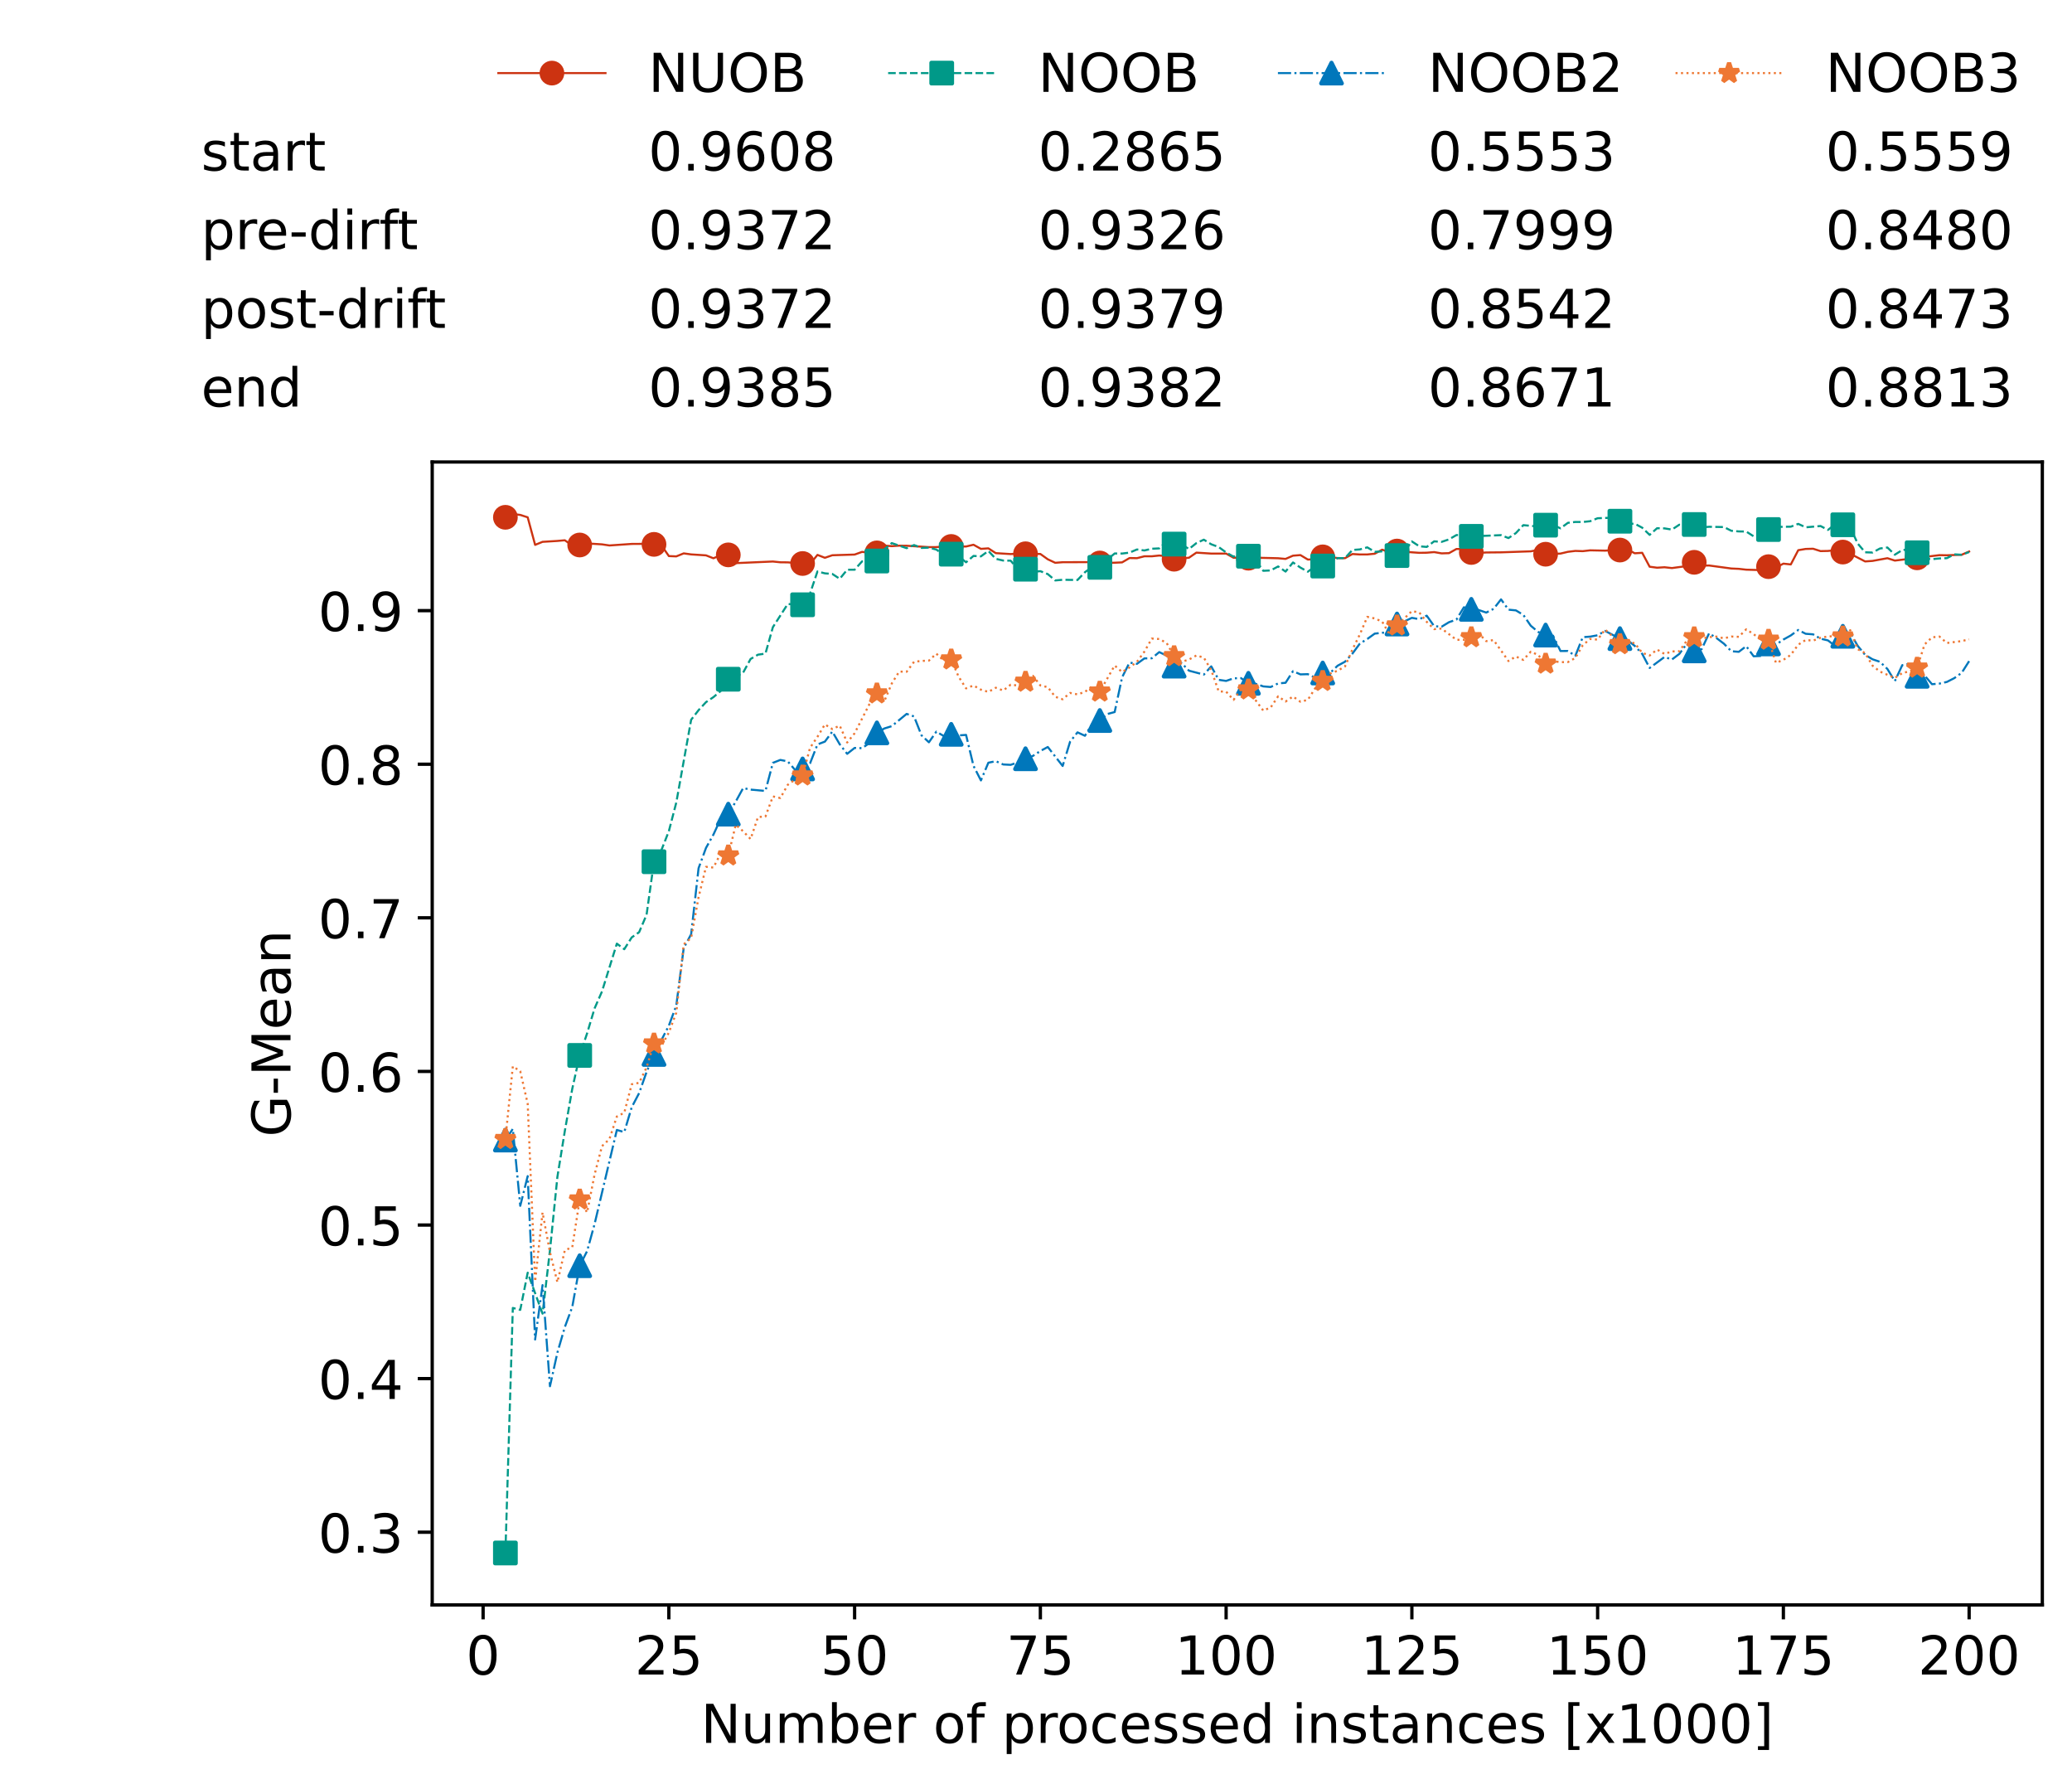 <?xml version="1.0" encoding="utf-8" standalone="no"?>
<!DOCTYPE svg PUBLIC "-//W3C//DTD SVG 1.1//EN"
  "http://www.w3.org/Graphics/SVG/1.1/DTD/svg11.dtd">
<!-- Created with matplotlib (https://matplotlib.org/) -->
<svg height="432.615pt" version="1.1" viewBox="0 0 502.65 432.615" width="502.65pt" xmlns="http://www.w3.org/2000/svg" xmlns:xlink="http://www.w3.org/1999/xlink">
 <defs>
  <style type="text/css">*{stroke-linecap:butt;stroke-linejoin:round;}</style>
 </defs>
 <g id="figure_1">
  <g id="patch_1">
   <path d="M 0 432.615 
L 502.65 432.615 
L 502.65 0 
L 0 0 
z
" style="fill:#ffffff;"/>
  </g>
  <g id="axes_1">
   <g id="patch_2">
    <path d="M 104.85 389.252 
L 495.45 389.252 
L 495.45 112.052 
L 104.85 112.052 
z
" style="fill:#ffffff;"/>
   </g>
   <g id="matplotlib.axis_1">
    <g id="xtick_1">
     <g id="line2d_1">
      <defs>
       <path d="M 0 0 
L 0 3.5 
" id="mc5f4e17405" style="stroke:#000000;stroke-width:0.8;"/>
      </defs>
      <g>
       <use style="stroke:#000000;stroke-width:0.8;" x="117.197" xlink:href="#mc5f4e17405" y="389.252"/>
      </g>
     </g>
     <g id="text_1">
      <!-- 0 -->
      <g transform="translate(113.061 406.13)scale(0.13 -0.13)">
       <defs>
        <path d="M 31.781 66.406 
Q 24.172 66.406 20.328 58.906 
Q 16.5 51.422 16.5 36.375 
Q 16.5 21.391 20.328 13.891 
Q 24.172 6.391 31.781 6.391 
Q 39.453 6.391 43.281 13.891 
Q 47.125 21.391 47.125 36.375 
Q 47.125 51.422 43.281 58.906 
Q 39.453 66.406 31.781 66.406 
z
M 31.781 74.219 
Q 44.047 74.219 50.516 64.516 
Q 56.984 54.828 56.984 36.375 
Q 56.984 17.969 50.516 8.266 
Q 44.047 -1.422 31.781 -1.422 
Q 19.531 -1.422 13.062 8.266 
Q 6.594 17.969 6.594 36.375 
Q 6.594 54.828 13.062 64.516 
Q 19.531 74.219 31.781 74.219 
z
" id="DejaVuSans-48"/>
       </defs>
       <use xlink:href="#DejaVuSans-48"/>
      </g>
     </g>
    </g>
    <g id="xtick_2">
     <g id="line2d_2">
      <g>
       <use style="stroke:#000000;stroke-width:0.8;" x="162.259" xlink:href="#mc5f4e17405" y="389.252"/>
      </g>
     </g>
     <g id="text_2">
      <!-- 25 -->
      <g transform="translate(153.988 406.13)scale(0.13 -0.13)">
       <defs>
        <path d="M 19.188 8.297 
L 53.609 8.297 
L 53.609 0 
L 7.328 0 
L 7.328 8.297 
Q 12.938 14.109 22.625 23.891 
Q 32.328 33.688 34.812 36.531 
Q 39.547 41.844 41.422 45.531 
Q 43.312 49.219 43.312 52.781 
Q 43.312 58.594 39.234 62.25 
Q 35.156 65.922 28.609 65.922 
Q 23.969 65.922 18.812 64.312 
Q 13.672 62.703 7.812 59.422 
L 7.812 69.391 
Q 13.766 71.781 18.938 73 
Q 24.125 74.219 28.422 74.219 
Q 39.75 74.219 46.484 68.547 
Q 53.219 62.891 53.219 53.422 
Q 53.219 48.922 51.531 44.891 
Q 49.859 40.875 45.406 35.406 
Q 44.188 33.984 37.641 27.219 
Q 31.109 20.453 19.188 8.297 
z
" id="DejaVuSans-50"/>
        <path d="M 10.797 72.906 
L 49.516 72.906 
L 49.516 64.594 
L 19.828 64.594 
L 19.828 46.734 
Q 21.969 47.469 24.109 47.828 
Q 26.266 48.188 28.422 48.188 
Q 40.625 48.188 47.75 41.5 
Q 54.891 34.812 54.891 23.391 
Q 54.891 11.625 47.562 5.094 
Q 40.234 -1.422 26.906 -1.422 
Q 22.312 -1.422 17.547 -0.641 
Q 12.797 0.141 7.719 1.703 
L 7.719 11.625 
Q 12.109 9.234 16.797 8.062 
Q 21.484 6.891 26.703 6.891 
Q 35.156 6.891 40.078 11.328 
Q 45.016 15.766 45.016 23.391 
Q 45.016 31 40.078 35.438 
Q 35.156 39.891 26.703 39.891 
Q 22.75 39.891 18.812 39.016 
Q 14.891 38.141 10.797 36.281 
z
" id="DejaVuSans-53"/>
       </defs>
       <use xlink:href="#DejaVuSans-50"/>
       <use x="63.623" xlink:href="#DejaVuSans-53"/>
      </g>
     </g>
    </g>
    <g id="xtick_3">
     <g id="line2d_3">
      <g>
       <use style="stroke:#000000;stroke-width:0.8;" x="207.322" xlink:href="#mc5f4e17405" y="389.252"/>
      </g>
     </g>
     <g id="text_3">
      <!-- 50 -->
      <g transform="translate(199.05 406.13)scale(0.13 -0.13)">
       <use xlink:href="#DejaVuSans-53"/>
       <use x="63.623" xlink:href="#DejaVuSans-48"/>
      </g>
     </g>
    </g>
    <g id="xtick_4">
     <g id="line2d_4">
      <g>
       <use style="stroke:#000000;stroke-width:0.8;" x="252.384" xlink:href="#mc5f4e17405" y="389.252"/>
      </g>
     </g>
     <g id="text_4">
      <!-- 75 -->
      <g transform="translate(244.113 406.13)scale(0.13 -0.13)">
       <defs>
        <path d="M 8.203 72.906 
L 55.078 72.906 
L 55.078 68.703 
L 28.609 0 
L 18.312 0 
L 43.219 64.594 
L 8.203 64.594 
z
" id="DejaVuSans-55"/>
       </defs>
       <use xlink:href="#DejaVuSans-55"/>
       <use x="63.623" xlink:href="#DejaVuSans-53"/>
      </g>
     </g>
    </g>
    <g id="xtick_5">
     <g id="line2d_5">
      <g>
       <use style="stroke:#000000;stroke-width:0.8;" x="297.446" xlink:href="#mc5f4e17405" y="389.252"/>
      </g>
     </g>
     <g id="text_5">
      <!-- 100 -->
      <g transform="translate(285.039 406.13)scale(0.13 -0.13)">
       <defs>
        <path d="M 12.406 8.297 
L 28.516 8.297 
L 28.516 63.922 
L 10.984 60.406 
L 10.984 69.391 
L 28.422 72.906 
L 38.281 72.906 
L 38.281 8.297 
L 54.391 8.297 
L 54.391 0 
L 12.406 0 
z
" id="DejaVuSans-49"/>
       </defs>
       <use xlink:href="#DejaVuSans-49"/>
       <use x="63.623" xlink:href="#DejaVuSans-48"/>
       <use x="127.246" xlink:href="#DejaVuSans-48"/>
      </g>
     </g>
    </g>
    <g id="xtick_6">
     <g id="line2d_6">
      <g>
       <use style="stroke:#000000;stroke-width:0.8;" x="342.509" xlink:href="#mc5f4e17405" y="389.252"/>
      </g>
     </g>
     <g id="text_6">
      <!-- 125 -->
      <g transform="translate(330.102 406.13)scale(0.13 -0.13)">
       <use xlink:href="#DejaVuSans-49"/>
       <use x="63.623" xlink:href="#DejaVuSans-50"/>
       <use x="127.246" xlink:href="#DejaVuSans-53"/>
      </g>
     </g>
    </g>
    <g id="xtick_7">
     <g id="line2d_7">
      <g>
       <use style="stroke:#000000;stroke-width:0.8;" x="387.571" xlink:href="#mc5f4e17405" y="389.252"/>
      </g>
     </g>
     <g id="text_7">
      <!-- 150 -->
      <g transform="translate(375.164 406.13)scale(0.13 -0.13)">
       <use xlink:href="#DejaVuSans-49"/>
       <use x="63.623" xlink:href="#DejaVuSans-53"/>
       <use x="127.246" xlink:href="#DejaVuSans-48"/>
      </g>
     </g>
    </g>
    <g id="xtick_8">
     <g id="line2d_8">
      <g>
       <use style="stroke:#000000;stroke-width:0.8;" x="432.633" xlink:href="#mc5f4e17405" y="389.252"/>
      </g>
     </g>
     <g id="text_8">
      <!-- 175 -->
      <g transform="translate(420.226 406.13)scale(0.13 -0.13)">
       <use xlink:href="#DejaVuSans-49"/>
       <use x="63.623" xlink:href="#DejaVuSans-55"/>
       <use x="127.246" xlink:href="#DejaVuSans-53"/>
      </g>
     </g>
    </g>
    <g id="xtick_9">
     <g id="line2d_9">
      <g>
       <use style="stroke:#000000;stroke-width:0.8;" x="477.695" xlink:href="#mc5f4e17405" y="389.252"/>
      </g>
     </g>
     <g id="text_9">
      <!-- 200 -->
      <g transform="translate(465.289 406.13)scale(0.13 -0.13)">
       <use xlink:href="#DejaVuSans-50"/>
       <use x="63.623" xlink:href="#DejaVuSans-48"/>
       <use x="127.246" xlink:href="#DejaVuSans-48"/>
      </g>
     </g>
    </g>
    <g id="text_10">
     <!-- Number of processed instances [x1000] -->
     <g transform="translate(170.025 422.711)scale(0.13 -0.13)">
      <defs>
       <path d="M 9.812 72.906 
L 23.094 72.906 
L 55.422 11.922 
L 55.422 72.906 
L 64.984 72.906 
L 64.984 0 
L 51.703 0 
L 19.391 60.984 
L 19.391 0 
L 9.812 0 
z
" id="DejaVuSans-78"/>
       <path d="M 8.5 21.578 
L 8.5 54.688 
L 17.484 54.688 
L 17.484 21.922 
Q 17.484 14.156 20.5 10.266 
Q 23.531 6.391 29.594 6.391 
Q 36.859 6.391 41.078 11.031 
Q 45.312 15.672 45.312 23.688 
L 45.312 54.688 
L 54.297 54.688 
L 54.297 0 
L 45.312 0 
L 45.312 8.406 
Q 42.047 3.422 37.719 1 
Q 33.406 -1.422 27.688 -1.422 
Q 18.266 -1.422 13.375 4.438 
Q 8.5 10.297 8.5 21.578 
z
M 31.109 56 
z
" id="DejaVuSans-117"/>
       <path d="M 52 44.188 
Q 55.375 50.25 60.062 53.125 
Q 64.75 56 71.094 56 
Q 79.641 56 84.281 50.016 
Q 88.922 44.047 88.922 33.016 
L 88.922 0 
L 79.891 0 
L 79.891 32.719 
Q 79.891 40.578 77.094 44.375 
Q 74.312 48.188 68.609 48.188 
Q 61.625 48.188 57.562 43.547 
Q 53.516 38.922 53.516 30.906 
L 53.516 0 
L 44.484 0 
L 44.484 32.719 
Q 44.484 40.625 41.703 44.406 
Q 38.922 48.188 33.109 48.188 
Q 26.219 48.188 22.156 43.531 
Q 18.109 38.875 18.109 30.906 
L 18.109 0 
L 9.078 0 
L 9.078 54.688 
L 18.109 54.688 
L 18.109 46.188 
Q 21.188 51.219 25.484 53.609 
Q 29.781 56 35.688 56 
Q 41.656 56 45.828 52.969 
Q 50 49.953 52 44.188 
z
" id="DejaVuSans-109"/>
       <path d="M 48.688 27.297 
Q 48.688 37.203 44.609 42.844 
Q 40.531 48.484 33.406 48.484 
Q 26.266 48.484 22.188 42.844 
Q 18.109 37.203 18.109 27.297 
Q 18.109 17.391 22.188 11.75 
Q 26.266 6.109 33.406 6.109 
Q 40.531 6.109 44.609 11.75 
Q 48.688 17.391 48.688 27.297 
z
M 18.109 46.391 
Q 20.953 51.266 25.266 53.625 
Q 29.594 56 35.594 56 
Q 45.562 56 51.781 48.094 
Q 58.016 40.188 58.016 27.297 
Q 58.016 14.406 51.781 6.484 
Q 45.562 -1.422 35.594 -1.422 
Q 29.594 -1.422 25.266 0.953 
Q 20.953 3.328 18.109 8.203 
L 18.109 0 
L 9.078 0 
L 9.078 75.984 
L 18.109 75.984 
z
" id="DejaVuSans-98"/>
       <path d="M 56.203 29.594 
L 56.203 25.203 
L 14.891 25.203 
Q 15.484 15.922 20.484 11.062 
Q 25.484 6.203 34.422 6.203 
Q 39.594 6.203 44.453 7.469 
Q 49.312 8.734 54.109 11.281 
L 54.109 2.781 
Q 49.266 0.734 44.188 -0.344 
Q 39.109 -1.422 33.891 -1.422 
Q 20.797 -1.422 13.156 6.188 
Q 5.516 13.812 5.516 26.812 
Q 5.516 40.234 12.766 48.109 
Q 20.016 56 32.328 56 
Q 43.359 56 49.781 48.891 
Q 56.203 41.797 56.203 29.594 
z
M 47.219 32.234 
Q 47.125 39.594 43.094 43.984 
Q 39.062 48.391 32.422 48.391 
Q 24.906 48.391 20.391 44.141 
Q 15.875 39.891 15.188 32.172 
z
" id="DejaVuSans-101"/>
       <path d="M 41.109 46.297 
Q 39.594 47.172 37.812 47.578 
Q 36.031 48 33.891 48 
Q 26.266 48 22.188 43.047 
Q 18.109 38.094 18.109 28.812 
L 18.109 0 
L 9.078 0 
L 9.078 54.688 
L 18.109 54.688 
L 18.109 46.188 
Q 20.953 51.172 25.484 53.578 
Q 30.031 56 36.531 56 
Q 37.453 56 38.578 55.875 
Q 39.703 55.766 41.062 55.516 
z
" id="DejaVuSans-114"/>
       <path id="DejaVuSans-32"/>
       <path d="M 30.609 48.391 
Q 23.391 48.391 19.188 42.75 
Q 14.984 37.109 14.984 27.297 
Q 14.984 17.484 19.156 11.844 
Q 23.344 6.203 30.609 6.203 
Q 37.797 6.203 41.984 11.859 
Q 46.188 17.531 46.188 27.297 
Q 46.188 37.016 41.984 42.703 
Q 37.797 48.391 30.609 48.391 
z
M 30.609 56 
Q 42.328 56 49.016 48.375 
Q 55.719 40.766 55.719 27.297 
Q 55.719 13.875 49.016 6.219 
Q 42.328 -1.422 30.609 -1.422 
Q 18.844 -1.422 12.172 6.219 
Q 5.516 13.875 5.516 27.297 
Q 5.516 40.766 12.172 48.375 
Q 18.844 56 30.609 56 
z
" id="DejaVuSans-111"/>
       <path d="M 37.109 75.984 
L 37.109 68.5 
L 28.516 68.5 
Q 23.688 68.5 21.797 66.547 
Q 19.922 64.594 19.922 59.516 
L 19.922 54.688 
L 34.719 54.688 
L 34.719 47.703 
L 19.922 47.703 
L 19.922 0 
L 10.891 0 
L 10.891 47.703 
L 2.297 47.703 
L 2.297 54.688 
L 10.891 54.688 
L 10.891 58.5 
Q 10.891 67.625 15.141 71.797 
Q 19.391 75.984 28.609 75.984 
z
" id="DejaVuSans-102"/>
       <path d="M 18.109 8.203 
L 18.109 -20.797 
L 9.078 -20.797 
L 9.078 54.688 
L 18.109 54.688 
L 18.109 46.391 
Q 20.953 51.266 25.266 53.625 
Q 29.594 56 35.594 56 
Q 45.562 56 51.781 48.094 
Q 58.016 40.188 58.016 27.297 
Q 58.016 14.406 51.781 6.484 
Q 45.562 -1.422 35.594 -1.422 
Q 29.594 -1.422 25.266 0.953 
Q 20.953 3.328 18.109 8.203 
z
M 48.688 27.297 
Q 48.688 37.203 44.609 42.844 
Q 40.531 48.484 33.406 48.484 
Q 26.266 48.484 22.188 42.844 
Q 18.109 37.203 18.109 27.297 
Q 18.109 17.391 22.188 11.75 
Q 26.266 6.109 33.406 6.109 
Q 40.531 6.109 44.609 11.75 
Q 48.688 17.391 48.688 27.297 
z
" id="DejaVuSans-112"/>
       <path d="M 48.781 52.594 
L 48.781 44.188 
Q 44.969 46.297 41.141 47.344 
Q 37.312 48.391 33.406 48.391 
Q 24.656 48.391 19.812 42.844 
Q 14.984 37.312 14.984 27.297 
Q 14.984 17.281 19.812 11.734 
Q 24.656 6.203 33.406 6.203 
Q 37.312 6.203 41.141 7.25 
Q 44.969 8.297 48.781 10.406 
L 48.781 2.094 
Q 45.016 0.344 40.984 -0.531 
Q 36.969 -1.422 32.422 -1.422 
Q 20.062 -1.422 12.781 6.344 
Q 5.516 14.109 5.516 27.297 
Q 5.516 40.672 12.859 48.328 
Q 20.219 56 33.016 56 
Q 37.156 56 41.109 55.141 
Q 45.062 54.297 48.781 52.594 
z
" id="DejaVuSans-99"/>
       <path d="M 44.281 53.078 
L 44.281 44.578 
Q 40.484 46.531 36.375 47.5 
Q 32.281 48.484 27.875 48.484 
Q 21.188 48.484 17.844 46.438 
Q 14.5 44.391 14.5 40.281 
Q 14.5 37.156 16.891 35.375 
Q 19.281 33.594 26.516 31.984 
L 29.594 31.297 
Q 39.156 29.25 43.188 25.516 
Q 47.219 21.781 47.219 15.094 
Q 47.219 7.469 41.188 3.016 
Q 35.156 -1.422 24.609 -1.422 
Q 20.219 -1.422 15.453 -0.562 
Q 10.688 0.297 5.422 2 
L 5.422 11.281 
Q 10.406 8.688 15.234 7.391 
Q 20.062 6.109 24.812 6.109 
Q 31.156 6.109 34.562 8.281 
Q 37.984 10.453 37.984 14.406 
Q 37.984 18.062 35.516 20.016 
Q 33.062 21.969 24.703 23.781 
L 21.578 24.516 
Q 13.234 26.266 9.516 29.906 
Q 5.812 33.547 5.812 39.891 
Q 5.812 47.609 11.281 51.797 
Q 16.75 56 26.812 56 
Q 31.781 56 36.172 55.266 
Q 40.578 54.547 44.281 53.078 
z
" id="DejaVuSans-115"/>
       <path d="M 45.406 46.391 
L 45.406 75.984 
L 54.391 75.984 
L 54.391 0 
L 45.406 0 
L 45.406 8.203 
Q 42.578 3.328 38.25 0.953 
Q 33.938 -1.422 27.875 -1.422 
Q 17.969 -1.422 11.734 6.484 
Q 5.516 14.406 5.516 27.297 
Q 5.516 40.188 11.734 48.094 
Q 17.969 56 27.875 56 
Q 33.938 56 38.25 53.625 
Q 42.578 51.266 45.406 46.391 
z
M 14.797 27.297 
Q 14.797 17.391 18.875 11.75 
Q 22.953 6.109 30.078 6.109 
Q 37.203 6.109 41.297 11.75 
Q 45.406 17.391 45.406 27.297 
Q 45.406 37.203 41.297 42.844 
Q 37.203 48.484 30.078 48.484 
Q 22.953 48.484 18.875 42.844 
Q 14.797 37.203 14.797 27.297 
z
" id="DejaVuSans-100"/>
       <path d="M 9.422 54.688 
L 18.406 54.688 
L 18.406 0 
L 9.422 0 
z
M 9.422 75.984 
L 18.406 75.984 
L 18.406 64.594 
L 9.422 64.594 
z
" id="DejaVuSans-105"/>
       <path d="M 54.891 33.016 
L 54.891 0 
L 45.906 0 
L 45.906 32.719 
Q 45.906 40.484 42.875 44.328 
Q 39.844 48.188 33.797 48.188 
Q 26.516 48.188 22.312 43.547 
Q 18.109 38.922 18.109 30.906 
L 18.109 0 
L 9.078 0 
L 9.078 54.688 
L 18.109 54.688 
L 18.109 46.188 
Q 21.344 51.125 25.703 53.562 
Q 30.078 56 35.797 56 
Q 45.219 56 50.047 50.172 
Q 54.891 44.344 54.891 33.016 
z
" id="DejaVuSans-110"/>
       <path d="M 18.312 70.219 
L 18.312 54.688 
L 36.812 54.688 
L 36.812 47.703 
L 18.312 47.703 
L 18.312 18.016 
Q 18.312 11.328 20.141 9.422 
Q 21.969 7.516 27.594 7.516 
L 36.812 7.516 
L 36.812 0 
L 27.594 0 
Q 17.188 0 13.234 3.875 
Q 9.281 7.766 9.281 18.016 
L 9.281 47.703 
L 2.688 47.703 
L 2.688 54.688 
L 9.281 54.688 
L 9.281 70.219 
z
" id="DejaVuSans-116"/>
       <path d="M 34.281 27.484 
Q 23.391 27.484 19.188 25 
Q 14.984 22.516 14.984 16.5 
Q 14.984 11.719 18.141 8.906 
Q 21.297 6.109 26.703 6.109 
Q 34.188 6.109 38.703 11.406 
Q 43.219 16.703 43.219 25.484 
L 43.219 27.484 
z
M 52.203 31.203 
L 52.203 0 
L 43.219 0 
L 43.219 8.297 
Q 40.141 3.328 35.547 0.953 
Q 30.953 -1.422 24.312 -1.422 
Q 15.922 -1.422 10.953 3.297 
Q 6 8.016 6 15.922 
Q 6 25.141 12.172 29.828 
Q 18.359 34.516 30.609 34.516 
L 43.219 34.516 
L 43.219 35.406 
Q 43.219 41.609 39.141 45 
Q 35.062 48.391 27.688 48.391 
Q 23 48.391 18.547 47.266 
Q 14.109 46.141 10.016 43.891 
L 10.016 52.203 
Q 14.938 54.109 19.578 55.047 
Q 24.219 56 28.609 56 
Q 40.484 56 46.344 49.844 
Q 52.203 43.703 52.203 31.203 
z
" id="DejaVuSans-97"/>
       <path d="M 8.594 75.984 
L 29.297 75.984 
L 29.297 69 
L 17.578 69 
L 17.578 -6.203 
L 29.297 -6.203 
L 29.297 -13.188 
L 8.594 -13.188 
z
" id="DejaVuSans-91"/>
       <path d="M 54.891 54.688 
L 35.109 28.078 
L 55.906 0 
L 45.312 0 
L 29.391 21.484 
L 13.484 0 
L 2.875 0 
L 24.125 28.609 
L 4.688 54.688 
L 15.281 54.688 
L 29.781 35.203 
L 44.281 54.688 
z
" id="DejaVuSans-120"/>
       <path d="M 30.422 75.984 
L 30.422 -13.188 
L 9.719 -13.188 
L 9.719 -6.203 
L 21.391 -6.203 
L 21.391 69 
L 9.719 69 
L 9.719 75.984 
z
" id="DejaVuSans-93"/>
      </defs>
      <use xlink:href="#DejaVuSans-78"/>
      <use x="74.805" xlink:href="#DejaVuSans-117"/>
      <use x="138.184" xlink:href="#DejaVuSans-109"/>
      <use x="235.596" xlink:href="#DejaVuSans-98"/>
      <use x="299.072" xlink:href="#DejaVuSans-101"/>
      <use x="360.596" xlink:href="#DejaVuSans-114"/>
      <use x="401.709" xlink:href="#DejaVuSans-32"/>
      <use x="433.496" xlink:href="#DejaVuSans-111"/>
      <use x="494.678" xlink:href="#DejaVuSans-102"/>
      <use x="529.883" xlink:href="#DejaVuSans-32"/>
      <use x="561.67" xlink:href="#DejaVuSans-112"/>
      <use x="625.146" xlink:href="#DejaVuSans-114"/>
      <use x="664.01" xlink:href="#DejaVuSans-111"/>
      <use x="725.191" xlink:href="#DejaVuSans-99"/>
      <use x="780.172" xlink:href="#DejaVuSans-101"/>
      <use x="841.695" xlink:href="#DejaVuSans-115"/>
      <use x="893.795" xlink:href="#DejaVuSans-115"/>
      <use x="945.895" xlink:href="#DejaVuSans-101"/>
      <use x="1007.418" xlink:href="#DejaVuSans-100"/>
      <use x="1070.895" xlink:href="#DejaVuSans-32"/>
      <use x="1102.682" xlink:href="#DejaVuSans-105"/>
      <use x="1130.465" xlink:href="#DejaVuSans-110"/>
      <use x="1193.844" xlink:href="#DejaVuSans-115"/>
      <use x="1245.943" xlink:href="#DejaVuSans-116"/>
      <use x="1285.152" xlink:href="#DejaVuSans-97"/>
      <use x="1346.432" xlink:href="#DejaVuSans-110"/>
      <use x="1409.811" xlink:href="#DejaVuSans-99"/>
      <use x="1464.791" xlink:href="#DejaVuSans-101"/>
      <use x="1526.314" xlink:href="#DejaVuSans-115"/>
      <use x="1578.414" xlink:href="#DejaVuSans-32"/>
      <use x="1610.201" xlink:href="#DejaVuSans-91"/>
      <use x="1649.215" xlink:href="#DejaVuSans-120"/>
      <use x="1708.395" xlink:href="#DejaVuSans-49"/>
      <use x="1772.018" xlink:href="#DejaVuSans-48"/>
      <use x="1835.641" xlink:href="#DejaVuSans-48"/>
      <use x="1899.264" xlink:href="#DejaVuSans-48"/>
      <use x="1962.887" xlink:href="#DejaVuSans-93"/>
     </g>
    </g>
   </g>
   <g id="matplotlib.axis_2">
    <g id="ytick_1">
     <g id="line2d_10">
      <defs>
       <path d="M 0 0 
L -3.5 0 
" id="m479de73c5b" style="stroke:#000000;stroke-width:0.8;"/>
      </defs>
      <g>
       <use style="stroke:#000000;stroke-width:0.8;" x="104.85" xlink:href="#m479de73c5b" y="371.614"/>
      </g>
     </g>
     <g id="text_11">
      <!-- 0.3 -->
      <g transform="translate(77.176 376.553)scale(0.13 -0.13)">
       <defs>
        <path d="M 10.688 12.406 
L 21 12.406 
L 21 0 
L 10.688 0 
z
" id="DejaVuSans-46"/>
        <path d="M 40.578 39.312 
Q 47.656 37.797 51.625 33 
Q 55.609 28.219 55.609 21.188 
Q 55.609 10.406 48.188 4.484 
Q 40.766 -1.422 27.094 -1.422 
Q 22.516 -1.422 17.656 -0.516 
Q 12.797 0.391 7.625 2.203 
L 7.625 11.719 
Q 11.719 9.328 16.594 8.109 
Q 21.484 6.891 26.812 6.891 
Q 36.078 6.891 40.938 10.547 
Q 45.797 14.203 45.797 21.188 
Q 45.797 27.641 41.281 31.266 
Q 36.766 34.906 28.719 34.906 
L 20.219 34.906 
L 20.219 43.016 
L 29.109 43.016 
Q 36.375 43.016 40.234 45.922 
Q 44.094 48.828 44.094 54.297 
Q 44.094 59.906 40.109 62.906 
Q 36.141 65.922 28.719 65.922 
Q 24.656 65.922 20.016 65.031 
Q 15.375 64.156 9.812 62.312 
L 9.812 71.094 
Q 15.438 72.656 20.344 73.438 
Q 25.25 74.219 29.594 74.219 
Q 40.828 74.219 47.359 69.109 
Q 53.906 64.016 53.906 55.328 
Q 53.906 49.266 50.438 45.094 
Q 46.969 40.922 40.578 39.312 
z
" id="DejaVuSans-51"/>
       </defs>
       <use xlink:href="#DejaVuSans-48"/>
       <use x="63.623" xlink:href="#DejaVuSans-46"/>
       <use x="95.41" xlink:href="#DejaVuSans-51"/>
      </g>
     </g>
    </g>
    <g id="ytick_2">
     <g id="line2d_11">
      <g>
       <use style="stroke:#000000;stroke-width:0.8;" x="104.85" xlink:href="#m479de73c5b" y="334.361"/>
      </g>
     </g>
     <g id="text_12">
      <!-- 0.4 -->
      <g transform="translate(77.176 339.3)scale(0.13 -0.13)">
       <defs>
        <path d="M 37.797 64.312 
L 12.891 25.391 
L 37.797 25.391 
z
M 35.203 72.906 
L 47.609 72.906 
L 47.609 25.391 
L 58.016 25.391 
L 58.016 17.188 
L 47.609 17.188 
L 47.609 0 
L 37.797 0 
L 37.797 17.188 
L 4.891 17.188 
L 4.891 26.703 
z
" id="DejaVuSans-52"/>
       </defs>
       <use xlink:href="#DejaVuSans-48"/>
       <use x="63.623" xlink:href="#DejaVuSans-46"/>
       <use x="95.41" xlink:href="#DejaVuSans-52"/>
      </g>
     </g>
    </g>
    <g id="ytick_3">
     <g id="line2d_12">
      <g>
       <use style="stroke:#000000;stroke-width:0.8;" x="104.85" xlink:href="#m479de73c5b" y="297.109"/>
      </g>
     </g>
     <g id="text_13">
      <!-- 0.5 -->
      <g transform="translate(77.176 302.048)scale(0.13 -0.13)">
       <use xlink:href="#DejaVuSans-48"/>
       <use x="63.623" xlink:href="#DejaVuSans-46"/>
       <use x="95.41" xlink:href="#DejaVuSans-53"/>
      </g>
     </g>
    </g>
    <g id="ytick_4">
     <g id="line2d_13">
      <g>
       <use style="stroke:#000000;stroke-width:0.8;" x="104.85" xlink:href="#m479de73c5b" y="259.857"/>
      </g>
     </g>
     <g id="text_14">
      <!-- 0.6 -->
      <g transform="translate(77.176 264.796)scale(0.13 -0.13)">
       <defs>
        <path d="M 33.016 40.375 
Q 26.375 40.375 22.484 35.828 
Q 18.609 31.297 18.609 23.391 
Q 18.609 15.531 22.484 10.953 
Q 26.375 6.391 33.016 6.391 
Q 39.656 6.391 43.531 10.953 
Q 47.406 15.531 47.406 23.391 
Q 47.406 31.297 43.531 35.828 
Q 39.656 40.375 33.016 40.375 
z
M 52.594 71.297 
L 52.594 62.312 
Q 48.875 64.062 45.094 64.984 
Q 41.312 65.922 37.594 65.922 
Q 27.828 65.922 22.672 59.328 
Q 17.531 52.734 16.797 39.406 
Q 19.672 43.656 24.016 45.922 
Q 28.375 48.188 33.594 48.188 
Q 44.578 48.188 50.953 41.516 
Q 57.328 34.859 57.328 23.391 
Q 57.328 12.156 50.688 5.359 
Q 44.047 -1.422 33.016 -1.422 
Q 20.359 -1.422 13.672 8.266 
Q 6.984 17.969 6.984 36.375 
Q 6.984 53.656 15.188 63.938 
Q 23.391 74.219 37.203 74.219 
Q 40.922 74.219 44.703 73.484 
Q 48.484 72.75 52.594 71.297 
z
" id="DejaVuSans-54"/>
       </defs>
       <use xlink:href="#DejaVuSans-48"/>
       <use x="63.623" xlink:href="#DejaVuSans-46"/>
       <use x="95.41" xlink:href="#DejaVuSans-54"/>
      </g>
     </g>
    </g>
    <g id="ytick_5">
     <g id="line2d_14">
      <g>
       <use style="stroke:#000000;stroke-width:0.8;" x="104.85" xlink:href="#m479de73c5b" y="222.604"/>
      </g>
     </g>
     <g id="text_15">
      <!-- 0.7 -->
      <g transform="translate(77.176 227.543)scale(0.13 -0.13)">
       <use xlink:href="#DejaVuSans-48"/>
       <use x="63.623" xlink:href="#DejaVuSans-46"/>
       <use x="95.41" xlink:href="#DejaVuSans-55"/>
      </g>
     </g>
    </g>
    <g id="ytick_6">
     <g id="line2d_15">
      <g>
       <use style="stroke:#000000;stroke-width:0.8;" x="104.85" xlink:href="#m479de73c5b" y="185.352"/>
      </g>
     </g>
     <g id="text_16">
      <!-- 0.8 -->
      <g transform="translate(77.176 190.291)scale(0.13 -0.13)">
       <defs>
        <path d="M 31.781 34.625 
Q 24.75 34.625 20.719 30.859 
Q 16.703 27.094 16.703 20.516 
Q 16.703 13.922 20.719 10.156 
Q 24.75 6.391 31.781 6.391 
Q 38.812 6.391 42.859 10.172 
Q 46.922 13.969 46.922 20.516 
Q 46.922 27.094 42.891 30.859 
Q 38.875 34.625 31.781 34.625 
z
M 21.922 38.812 
Q 15.578 40.375 12.031 44.719 
Q 8.5 49.078 8.5 55.328 
Q 8.5 64.062 14.719 69.141 
Q 20.953 74.219 31.781 74.219 
Q 42.672 74.219 48.875 69.141 
Q 55.078 64.062 55.078 55.328 
Q 55.078 49.078 51.531 44.719 
Q 48 40.375 41.703 38.812 
Q 48.828 37.156 52.797 32.312 
Q 56.781 27.484 56.781 20.516 
Q 56.781 9.906 50.312 4.234 
Q 43.844 -1.422 31.781 -1.422 
Q 19.734 -1.422 13.25 4.234 
Q 6.781 9.906 6.781 20.516 
Q 6.781 27.484 10.781 32.312 
Q 14.797 37.156 21.922 38.812 
z
M 18.312 54.391 
Q 18.312 48.734 21.844 45.562 
Q 25.391 42.391 31.781 42.391 
Q 38.141 42.391 41.719 45.562 
Q 45.312 48.734 45.312 54.391 
Q 45.312 60.062 41.719 63.234 
Q 38.141 66.406 31.781 66.406 
Q 25.391 66.406 21.844 63.234 
Q 18.312 60.062 18.312 54.391 
z
" id="DejaVuSans-56"/>
       </defs>
       <use xlink:href="#DejaVuSans-48"/>
       <use x="63.623" xlink:href="#DejaVuSans-46"/>
       <use x="95.41" xlink:href="#DejaVuSans-56"/>
      </g>
     </g>
    </g>
    <g id="ytick_7">
     <g id="line2d_16">
      <g>
       <use style="stroke:#000000;stroke-width:0.8;" x="104.85" xlink:href="#m479de73c5b" y="148.1"/>
      </g>
     </g>
     <g id="text_17">
      <!-- 0.9 -->
      <g transform="translate(77.176 153.039)scale(0.13 -0.13)">
       <defs>
        <path d="M 10.984 1.516 
L 10.984 10.5 
Q 14.703 8.734 18.5 7.812 
Q 22.312 6.891 25.984 6.891 
Q 35.75 6.891 40.891 13.453 
Q 46.047 20.016 46.781 33.406 
Q 43.953 29.203 39.594 26.953 
Q 35.25 24.703 29.984 24.703 
Q 19.047 24.703 12.672 31.312 
Q 6.297 37.938 6.297 49.422 
Q 6.297 60.641 12.938 67.422 
Q 19.578 74.219 30.609 74.219 
Q 43.266 74.219 49.922 64.516 
Q 56.594 54.828 56.594 36.375 
Q 56.594 19.141 48.406 8.859 
Q 40.234 -1.422 26.422 -1.422 
Q 22.703 -1.422 18.891 -0.688 
Q 15.094 0.047 10.984 1.516 
z
M 30.609 32.422 
Q 37.25 32.422 41.125 36.953 
Q 45.016 41.5 45.016 49.422 
Q 45.016 57.281 41.125 61.844 
Q 37.25 66.406 30.609 66.406 
Q 23.969 66.406 20.094 61.844 
Q 16.219 57.281 16.219 49.422 
Q 16.219 41.5 20.094 36.953 
Q 23.969 32.422 30.609 32.422 
z
" id="DejaVuSans-57"/>
       </defs>
       <use xlink:href="#DejaVuSans-48"/>
       <use x="63.623" xlink:href="#DejaVuSans-46"/>
       <use x="95.41" xlink:href="#DejaVuSans-57"/>
      </g>
     </g>
    </g>
    <g id="text_18">
     <!-- G-Mean -->
     <g transform="translate(70.472 275.744)rotate(-90)scale(0.13 -0.13)">
      <defs>
       <path d="M 59.516 10.406 
L 59.516 29.984 
L 43.406 29.984 
L 43.406 38.094 
L 69.281 38.094 
L 69.281 6.781 
Q 63.578 2.734 56.688 0.656 
Q 49.812 -1.422 42 -1.422 
Q 24.906 -1.422 15.25 8.562 
Q 5.609 18.562 5.609 36.375 
Q 5.609 54.25 15.25 64.234 
Q 24.906 74.219 42 74.219 
Q 49.125 74.219 55.547 72.453 
Q 61.969 70.703 67.391 67.281 
L 67.391 56.781 
Q 61.922 61.422 55.766 63.766 
Q 49.609 66.109 42.828 66.109 
Q 29.438 66.109 22.719 58.641 
Q 16.016 51.172 16.016 36.375 
Q 16.016 21.625 22.719 14.156 
Q 29.438 6.688 42.828 6.688 
Q 48.047 6.688 52.141 7.594 
Q 56.25 8.5 59.516 10.406 
z
" id="DejaVuSans-71"/>
       <path d="M 4.891 31.391 
L 31.203 31.391 
L 31.203 23.391 
L 4.891 23.391 
z
" id="DejaVuSans-45"/>
       <path d="M 9.812 72.906 
L 24.516 72.906 
L 43.109 23.297 
L 61.812 72.906 
L 76.516 72.906 
L 76.516 0 
L 66.891 0 
L 66.891 64.016 
L 48.094 14.016 
L 38.188 14.016 
L 19.391 64.016 
L 19.391 0 
L 9.812 0 
z
" id="DejaVuSans-77"/>
      </defs>
      <use xlink:href="#DejaVuSans-71"/>
      <use x="77.49" xlink:href="#DejaVuSans-45"/>
      <use x="113.574" xlink:href="#DejaVuSans-77"/>
      <use x="199.854" xlink:href="#DejaVuSans-101"/>
      <use x="261.377" xlink:href="#DejaVuSans-97"/>
      <use x="322.656" xlink:href="#DejaVuSans-110"/>
     </g>
    </g>
   </g>
   <g id="line2d_17"/>
   <g id="line2d_18"/>
   <g id="line2d_19"/>
   <g id="line2d_20"/>
   <g id="line2d_21"/>
   <g id="line2d_22">
    <path clip-path="url(#peb2be29c80)" d="M 122.605 125.462 
L 124.407 124.652 
L 126.21 124.887 
L 128.012 125.465 
L 129.815 132.149 
L 131.617 131.414 
L 135.222 131.195 
L 137.024 131.034 
L 138.827 132.309 
L 140.629 132.18 
L 142.432 131.799 
L 146.037 132.026 
L 147.839 132.292 
L 153.247 131.922 
L 156.852 131.899 
L 160.457 132.261 
L 162.259 134.865 
L 164.062 134.942 
L 165.864 134.212 
L 167.667 134.463 
L 171.272 134.694 
L 173.074 135.4 
L 174.877 134.628 
L 176.679 134.576 
L 178.482 136.577 
L 187.494 136.185 
L 189.297 136.373 
L 191.099 136.392 
L 194.704 136.668 
L 196.507 136.808 
L 198.309 134.581 
L 200.112 135.283 
L 201.914 134.667 
L 207.322 134.501 
L 209.124 133.853 
L 210.927 134.046 
L 212.729 134.093 
L 214.532 132.332 
L 216.334 132.459 
L 218.137 132.343 
L 219.939 132.365 
L 225.347 132.697 
L 227.149 132.687 
L 228.952 132.544 
L 234.359 132.544 
L 236.162 132.116 
L 237.964 133.118 
L 239.767 132.991 
L 241.569 134.155 
L 245.174 134.378 
L 246.976 134.276 
L 252.384 134.356 
L 254.186 135.648 
L 255.989 136.497 
L 257.791 136.355 
L 265.001 136.333 
L 266.804 136.546 
L 270.409 136.476 
L 272.211 136.396 
L 274.014 135.344 
L 275.816 135.377 
L 277.619 134.918 
L 279.421 134.918 
L 281.224 134.735 
L 283.026 134.891 
L 284.829 135.627 
L 288.434 135.265 
L 290.236 134.03 
L 293.841 134.262 
L 297.446 134.26 
L 299.249 135.276 
L 301.051 135.256 
L 302.854 135.382 
L 304.656 135.266 
L 308.261 135.347 
L 310.064 135.395 
L 311.866 135.556 
L 313.669 134.77 
L 315.471 134.626 
L 317.274 135.71 
L 319.076 135.635 
L 320.879 135.058 
L 322.681 135.104 
L 324.484 135.346 
L 326.286 135.377 
L 328.089 134.371 
L 329.891 134.481 
L 331.694 134.475 
L 333.496 134.294 
L 335.299 133.321 
L 337.101 133.912 
L 338.904 133.649 
L 342.509 133.953 
L 344.311 134.08 
L 346.114 134.05 
L 347.916 133.902 
L 349.719 134.211 
L 351.521 134.155 
L 353.324 133.146 
L 355.126 133.17 
L 356.928 133.994 
L 358.731 134.101 
L 360.533 133.995 
L 364.138 133.96 
L 371.348 133.717 
L 373.151 133.38 
L 374.953 134.417 
L 378.558 134.261 
L 380.361 133.834 
L 382.163 133.615 
L 383.966 133.674 
L 385.768 133.475 
L 389.373 133.549 
L 394.781 133.257 
L 396.583 134.19 
L 398.386 134.072 
L 400.188 137.448 
L 401.991 137.686 
L 403.793 137.577 
L 405.596 137.773 
L 409.201 137.288 
L 411.003 136.378 
L 412.806 137.198 
L 414.608 137.151 
L 420.016 137.884 
L 421.818 137.963 
L 423.621 138.165 
L 427.226 138.268 
L 429.028 137.434 
L 430.831 137.648 
L 432.633 136.703 
L 434.436 136.894 
L 436.238 133.441 
L 438.041 133.138 
L 439.843 133.088 
L 441.646 133.661 
L 443.448 133.623 
L 445.251 133.446 
L 448.856 134.304 
L 452.461 136.168 
L 454.263 136.039 
L 457.868 135.381 
L 459.671 135.961 
L 470.485 134.642 
L 472.288 134.675 
L 475.893 134.542 
L 477.695 133.761 
L 477.695 133.761 
" style="fill:none;stroke:#cc3311;stroke-linecap:square;stroke-width:0.5;"/>
    <defs>
     <path d="M 0 2.5 
C 0.663 2.5 1.299 2.237 1.768 1.768 
C 2.237 1.299 2.5 0.663 2.5 0 
C 2.5 -0.663 2.237 -1.299 1.768 -1.768 
C 1.299 -2.237 0.663 -2.5 0 -2.5 
C -0.663 -2.5 -1.299 -2.237 -1.768 -1.768 
C -2.237 -1.299 -2.5 -0.663 -2.5 0 
C -2.5 0.663 -2.237 1.299 -1.768 1.768 
C -1.299 2.237 -0.663 2.5 0 2.5 
z
" id="m694cd08a4e" style="stroke:#cc3311;"/>
    </defs>
    <g clip-path="url(#peb2be29c80)">
     <use style="fill:#cc3311;stroke:#cc3311;" x="122.605" xlink:href="#m694cd08a4e" y="125.462"/>
     <use style="fill:#cc3311;stroke:#cc3311;" x="140.629" xlink:href="#m694cd08a4e" y="132.18"/>
     <use style="fill:#cc3311;stroke:#cc3311;" x="158.654" xlink:href="#m694cd08a4e" y="132.028"/>
     <use style="fill:#cc3311;stroke:#cc3311;" x="176.679" xlink:href="#m694cd08a4e" y="134.576"/>
     <use style="fill:#cc3311;stroke:#cc3311;" x="194.704" xlink:href="#m694cd08a4e" y="136.668"/>
     <use style="fill:#cc3311;stroke:#cc3311;" x="212.729" xlink:href="#m694cd08a4e" y="134.093"/>
     <use style="fill:#cc3311;stroke:#cc3311;" x="230.754" xlink:href="#m694cd08a4e" y="132.535"/>
     <use style="fill:#cc3311;stroke:#cc3311;" x="248.779" xlink:href="#m694cd08a4e" y="134.308"/>
     <use style="fill:#cc3311;stroke:#cc3311;" x="266.804" xlink:href="#m694cd08a4e" y="136.546"/>
     <use style="fill:#cc3311;stroke:#cc3311;" x="284.829" xlink:href="#m694cd08a4e" y="135.627"/>
     <use style="fill:#cc3311;stroke:#cc3311;" x="302.854" xlink:href="#m694cd08a4e" y="135.382"/>
     <use style="fill:#cc3311;stroke:#cc3311;" x="320.879" xlink:href="#m694cd08a4e" y="135.058"/>
     <use style="fill:#cc3311;stroke:#cc3311;" x="338.904" xlink:href="#m694cd08a4e" y="133.649"/>
     <use style="fill:#cc3311;stroke:#cc3311;" x="356.928" xlink:href="#m694cd08a4e" y="133.994"/>
     <use style="fill:#cc3311;stroke:#cc3311;" x="374.953" xlink:href="#m694cd08a4e" y="134.417"/>
     <use style="fill:#cc3311;stroke:#cc3311;" x="392.978" xlink:href="#m694cd08a4e" y="133.408"/>
     <use style="fill:#cc3311;stroke:#cc3311;" x="411.003" xlink:href="#m694cd08a4e" y="136.378"/>
     <use style="fill:#cc3311;stroke:#cc3311;" x="429.028" xlink:href="#m694cd08a4e" y="137.434"/>
     <use style="fill:#cc3311;stroke:#cc3311;" x="447.053" xlink:href="#m694cd08a4e" y="133.894"/>
     <use style="fill:#cc3311;stroke:#cc3311;" x="465.078" xlink:href="#m694cd08a4e" y="135.295"/>
    </g>
   </g>
   <g id="line2d_23"/>
   <g id="line2d_24"/>
   <g id="line2d_25"/>
   <g id="line2d_26"/>
   <g id="line2d_27">
    <path clip-path="url(#peb2be29c80)" d="M 122.605 376.652 
L 124.407 317.222 
L 126.21 317.689 
L 128.012 308.67 
L 131.617 318.608 
L 133.419 303.227 
L 135.222 285.41 
L 137.024 274.299 
L 138.827 264.075 
L 140.629 255.972 
L 142.432 250.6 
L 144.234 244.579 
L 146.037 240.467 
L 149.642 228.863 
L 151.444 230.215 
L 153.247 227.357 
L 155.049 226.086 
L 156.852 221.856 
L 158.654 208.996 
L 160.457 206.162 
L 162.259 201.586 
L 164.062 194.641 
L 167.667 174.563 
L 169.469 172.237 
L 171.272 170.29 
L 173.074 169.076 
L 174.877 167.555 
L 176.679 164.732 
L 178.482 164.124 
L 180.284 163.126 
L 182.087 159.823 
L 183.889 158.778 
L 185.692 158.523 
L 187.494 152.109 
L 191.099 146.496 
L 194.704 146.678 
L 196.507 143.959 
L 198.309 138.593 
L 200.112 139.058 
L 201.914 139.203 
L 203.717 140.379 
L 205.519 138.175 
L 207.322 138.173 
L 209.124 136.163 
L 210.927 135.938 
L 212.729 136.062 
L 214.532 133.232 
L 216.334 131.719 
L 219.939 132.949 
L 221.742 132.195 
L 223.544 132.89 
L 225.347 132.823 
L 227.149 133.292 
L 228.952 134.561 
L 230.754 134.398 
L 232.557 134.935 
L 234.359 136.368 
L 236.162 134.83 
L 237.964 134.939 
L 239.767 133.622 
L 241.569 135.531 
L 243.372 135.953 
L 245.174 135.982 
L 246.976 138.092 
L 248.779 138.05 
L 250.581 138.678 
L 252.384 138.532 
L 254.186 139.241 
L 255.989 140.774 
L 257.791 140.619 
L 261.396 140.662 
L 263.199 138.779 
L 265.001 137.484 
L 266.804 137.6 
L 268.606 135.736 
L 270.409 134.238 
L 272.211 134.252 
L 274.014 134.032 
L 275.816 133.265 
L 277.619 133.507 
L 279.421 133.087 
L 281.224 133.003 
L 283.026 131.284 
L 284.829 131.96 
L 286.631 132.013 
L 288.434 133.156 
L 290.236 131.719 
L 292.039 130.889 
L 293.841 132.008 
L 295.644 132.678 
L 297.446 133.988 
L 299.249 135.01 
L 301.051 133.826 
L 304.656 135.948 
L 306.459 138.435 
L 308.261 138.348 
L 310.064 137.385 
L 311.866 138.626 
L 313.669 136.417 
L 315.471 137.659 
L 317.274 138.654 
L 319.076 137.348 
L 320.879 137.286 
L 322.681 136.462 
L 324.484 135.357 
L 326.286 135.358 
L 328.089 133.385 
L 329.891 133.251 
L 331.694 132.752 
L 333.496 133.835 
L 335.299 133.737 
L 337.101 134.463 
L 338.904 134.743 
L 340.706 133.684 
L 342.509 131.313 
L 344.311 132.495 
L 346.114 132.649 
L 347.916 131.289 
L 349.719 131.424 
L 351.521 130.813 
L 353.324 129.767 
L 355.126 129.778 
L 356.928 130.089 
L 364.138 129.789 
L 365.941 130.502 
L 367.743 129.291 
L 369.546 127.365 
L 373.151 127.705 
L 374.953 127.37 
L 376.756 127.311 
L 378.558 128.14 
L 380.361 126.803 
L 382.163 126.591 
L 383.966 126.601 
L 385.768 126.409 
L 387.571 125.69 
L 391.176 125.563 
L 392.978 126.412 
L 394.781 127.037 
L 396.583 127.017 
L 398.386 127.987 
L 400.188 129.725 
L 401.991 128.112 
L 403.793 128.15 
L 405.596 128.444 
L 407.398 127.252 
L 409.201 127.565 
L 411.003 127.212 
L 412.806 127.907 
L 414.608 127.762 
L 418.213 127.83 
L 420.016 128.734 
L 421.818 128.887 
L 423.621 128.917 
L 425.423 130.078 
L 427.226 130.213 
L 429.028 128.431 
L 430.831 127.797 
L 434.436 127.737 
L 436.238 127.058 
L 438.041 127.894 
L 441.646 127.577 
L 443.448 128.521 
L 445.251 127.134 
L 447.053 127.278 
L 448.856 127.917 
L 450.658 131.82 
L 452.461 133.95 
L 454.263 134.008 
L 456.066 133.026 
L 457.868 132.788 
L 459.671 134.532 
L 461.473 133.409 
L 463.276 133.235 
L 465.078 134.059 
L 466.881 135.496 
L 468.683 135.62 
L 470.485 135.438 
L 472.288 135.374 
L 474.09 134.446 
L 475.893 134.551 
L 477.695 133.887 
L 477.695 133.887 
" style="fill:none;stroke:#009988;stroke-dasharray:1.85,0.8;stroke-dashoffset:0;stroke-width:0.5;"/>
    <defs>
     <path d="M -2.5 2.5 
L 2.5 2.5 
L 2.5 -2.5 
L -2.5 -2.5 
z
" id="mbb3c16dbb7" style="stroke:#009988;stroke-linejoin:miter;"/>
    </defs>
    <g clip-path="url(#peb2be29c80)">
     <use style="fill:#009988;stroke:#009988;stroke-linejoin:miter;" x="122.605" xlink:href="#mbb3c16dbb7" y="376.652"/>
     <use style="fill:#009988;stroke:#009988;stroke-linejoin:miter;" x="140.629" xlink:href="#mbb3c16dbb7" y="255.972"/>
     <use style="fill:#009988;stroke:#009988;stroke-linejoin:miter;" x="158.654" xlink:href="#mbb3c16dbb7" y="208.996"/>
     <use style="fill:#009988;stroke:#009988;stroke-linejoin:miter;" x="176.679" xlink:href="#mbb3c16dbb7" y="164.732"/>
     <use style="fill:#009988;stroke:#009988;stroke-linejoin:miter;" x="194.704" xlink:href="#mbb3c16dbb7" y="146.678"/>
     <use style="fill:#009988;stroke:#009988;stroke-linejoin:miter;" x="212.729" xlink:href="#mbb3c16dbb7" y="136.062"/>
     <use style="fill:#009988;stroke:#009988;stroke-linejoin:miter;" x="230.754" xlink:href="#mbb3c16dbb7" y="134.398"/>
     <use style="fill:#009988;stroke:#009988;stroke-linejoin:miter;" x="248.779" xlink:href="#mbb3c16dbb7" y="138.05"/>
     <use style="fill:#009988;stroke:#009988;stroke-linejoin:miter;" x="266.804" xlink:href="#mbb3c16dbb7" y="137.6"/>
     <use style="fill:#009988;stroke:#009988;stroke-linejoin:miter;" x="284.829" xlink:href="#mbb3c16dbb7" y="131.96"/>
     <use style="fill:#009988;stroke:#009988;stroke-linejoin:miter;" x="302.854" xlink:href="#mbb3c16dbb7" y="134.9"/>
     <use style="fill:#009988;stroke:#009988;stroke-linejoin:miter;" x="320.879" xlink:href="#mbb3c16dbb7" y="137.286"/>
     <use style="fill:#009988;stroke:#009988;stroke-linejoin:miter;" x="338.904" xlink:href="#mbb3c16dbb7" y="134.743"/>
     <use style="fill:#009988;stroke:#009988;stroke-linejoin:miter;" x="356.928" xlink:href="#mbb3c16dbb7" y="130.089"/>
     <use style="fill:#009988;stroke:#009988;stroke-linejoin:miter;" x="374.953" xlink:href="#mbb3c16dbb7" y="127.37"/>
     <use style="fill:#009988;stroke:#009988;stroke-linejoin:miter;" x="392.978" xlink:href="#mbb3c16dbb7" y="126.412"/>
     <use style="fill:#009988;stroke:#009988;stroke-linejoin:miter;" x="411.003" xlink:href="#mbb3c16dbb7" y="127.212"/>
     <use style="fill:#009988;stroke:#009988;stroke-linejoin:miter;" x="429.028" xlink:href="#mbb3c16dbb7" y="128.431"/>
     <use style="fill:#009988;stroke:#009988;stroke-linejoin:miter;" x="447.053" xlink:href="#mbb3c16dbb7" y="127.278"/>
     <use style="fill:#009988;stroke:#009988;stroke-linejoin:miter;" x="465.078" xlink:href="#mbb3c16dbb7" y="134.059"/>
    </g>
   </g>
   <g id="line2d_28"/>
   <g id="line2d_29"/>
   <g id="line2d_30"/>
   <g id="line2d_31"/>
   <g id="line2d_32">
    <path clip-path="url(#peb2be29c80)" d="M 122.605 276.505 
L 124.407 273.798 
L 126.21 292.449 
L 128.012 285.25 
L 129.815 324.874 
L 131.617 311.681 
L 133.419 336.208 
L 135.222 328.046 
L 137.024 321.858 
L 138.827 316.976 
L 140.629 306.984 
L 142.432 303.423 
L 144.234 296.886 
L 149.642 274.056 
L 151.444 274.575 
L 153.247 268.543 
L 155.049 265.112 
L 156.852 259.992 
L 158.654 255.738 
L 162.259 248.753 
L 164.062 243.887 
L 165.864 229.922 
L 167.667 226.58 
L 169.469 210.564 
L 171.272 205.643 
L 173.074 202.41 
L 174.877 198.509 
L 176.679 197.46 
L 178.482 194.409 
L 180.284 191.132 
L 182.087 191.506 
L 185.692 191.832 
L 187.494 185.019 
L 189.297 184.309 
L 191.099 184.658 
L 192.902 186.759 
L 194.704 186.489 
L 196.507 185.148 
L 198.309 180.555 
L 200.112 179.866 
L 201.914 177.432 
L 203.717 180.525 
L 205.519 182.827 
L 207.322 181.401 
L 209.124 181.457 
L 210.927 180.216 
L 212.729 177.742 
L 214.532 176.68 
L 216.334 176.118 
L 219.939 173.144 
L 221.742 173.76 
L 223.544 178.336 
L 225.347 180.031 
L 227.149 177.448 
L 228.952 178.517 
L 230.754 178.102 
L 232.557 178.363 
L 234.359 178.24 
L 236.162 185.748 
L 237.964 189.279 
L 239.767 184.986 
L 241.569 184.611 
L 243.372 185.406 
L 245.174 185.501 
L 246.976 184.891 
L 248.779 184.02 
L 250.581 183.329 
L 252.384 182.148 
L 254.186 181.169 
L 257.791 185.776 
L 259.594 179.89 
L 261.396 177.619 
L 263.199 178.45 
L 265.001 175.501 
L 266.804 174.747 
L 268.606 173.184 
L 270.409 172.696 
L 272.211 164.27 
L 274.014 160.695 
L 275.816 161 
L 277.619 159.686 
L 279.421 159.652 
L 281.224 158.153 
L 283.026 159.016 
L 284.829 161.561 
L 286.631 160.816 
L 288.434 162.663 
L 292.039 163.611 
L 293.841 161.618 
L 295.644 164.883 
L 297.446 165.146 
L 299.249 164.519 
L 301.051 164.47 
L 302.854 165.725 
L 304.656 165.856 
L 306.459 166.476 
L 308.261 166.622 
L 310.064 165.753 
L 311.866 165.599 
L 313.669 162.783 
L 315.471 163.561 
L 317.274 163.509 
L 319.076 164.367 
L 320.879 163.223 
L 322.681 163.206 
L 324.484 161.465 
L 326.286 160.486 
L 328.089 158.517 
L 329.891 156.091 
L 331.694 154.976 
L 333.496 153.676 
L 335.299 153.466 
L 337.101 153.375 
L 338.904 151.342 
L 340.706 150.7 
L 342.509 149.848 
L 344.311 150.174 
L 346.114 149.325 
L 347.916 151.865 
L 349.719 152 
L 351.521 150.9 
L 353.324 150.274 
L 355.126 147.287 
L 356.928 147.786 
L 358.731 147.95 
L 360.533 148.572 
L 362.336 147.671 
L 364.138 145.364 
L 365.941 147.868 
L 367.743 148.039 
L 369.546 149.129 
L 371.348 151.757 
L 373.151 153.269 
L 374.953 154.024 
L 376.756 154.179 
L 378.558 157.893 
L 380.361 157.881 
L 382.163 159.059 
L 383.966 154.538 
L 385.768 154.403 
L 387.571 154.075 
L 389.373 153.018 
L 392.978 154.887 
L 394.781 155.232 
L 396.583 156.662 
L 398.386 158.584 
L 400.188 162.005 
L 403.793 159.345 
L 405.596 159.95 
L 407.398 158.588 
L 409.201 156.117 
L 411.003 157.855 
L 412.806 157.453 
L 414.608 153.603 
L 416.411 154.751 
L 418.213 156.124 
L 420.016 157.946 
L 421.818 158.09 
L 423.621 156.721 
L 425.423 159.17 
L 427.226 159.093 
L 429.028 156.167 
L 430.831 156.35 
L 432.633 155.117 
L 434.436 154.114 
L 436.238 152.788 
L 438.041 153.71 
L 439.843 153.85 
L 441.646 154.901 
L 443.448 155.322 
L 445.251 156.707 
L 447.053 154.319 
L 448.856 153.51 
L 450.658 156.634 
L 452.461 158.821 
L 454.263 159.899 
L 456.066 160.513 
L 457.868 162.25 
L 459.671 165.196 
L 461.473 161.328 
L 463.276 160.978 
L 465.078 164.025 
L 466.881 163.817 
L 468.683 165.941 
L 470.485 165.795 
L 472.288 165.394 
L 474.09 164.476 
L 475.893 163.184 
L 477.695 160.344 
L 477.695 160.344 
" style="fill:none;stroke:#0077bb;stroke-dasharray:3.2,0.8,0.5,0.8;stroke-dashoffset:0;stroke-width:0.5;"/>
    <defs>
     <path d="M 0 -2.5 
L -2.5 2.5 
L 2.5 2.5 
z
" id="m7d4a8c029f" style="stroke:#0077bb;stroke-linejoin:miter;"/>
    </defs>
    <g clip-path="url(#peb2be29c80)">
     <use style="fill:#0077bb;stroke:#0077bb;stroke-linejoin:miter;" x="122.605" xlink:href="#m7d4a8c029f" y="276.505"/>
     <use style="fill:#0077bb;stroke:#0077bb;stroke-linejoin:miter;" x="140.629" xlink:href="#m7d4a8c029f" y="306.984"/>
     <use style="fill:#0077bb;stroke:#0077bb;stroke-linejoin:miter;" x="158.654" xlink:href="#m7d4a8c029f" y="255.738"/>
     <use style="fill:#0077bb;stroke:#0077bb;stroke-linejoin:miter;" x="176.679" xlink:href="#m7d4a8c029f" y="197.46"/>
     <use style="fill:#0077bb;stroke:#0077bb;stroke-linejoin:miter;" x="194.704" xlink:href="#m7d4a8c029f" y="186.489"/>
     <use style="fill:#0077bb;stroke:#0077bb;stroke-linejoin:miter;" x="212.729" xlink:href="#m7d4a8c029f" y="177.742"/>
     <use style="fill:#0077bb;stroke:#0077bb;stroke-linejoin:miter;" x="230.754" xlink:href="#m7d4a8c029f" y="178.102"/>
     <use style="fill:#0077bb;stroke:#0077bb;stroke-linejoin:miter;" x="248.779" xlink:href="#m7d4a8c029f" y="184.02"/>
     <use style="fill:#0077bb;stroke:#0077bb;stroke-linejoin:miter;" x="266.804" xlink:href="#m7d4a8c029f" y="174.747"/>
     <use style="fill:#0077bb;stroke:#0077bb;stroke-linejoin:miter;" x="284.829" xlink:href="#m7d4a8c029f" y="161.561"/>
     <use style="fill:#0077bb;stroke:#0077bb;stroke-linejoin:miter;" x="302.854" xlink:href="#m7d4a8c029f" y="165.725"/>
     <use style="fill:#0077bb;stroke:#0077bb;stroke-linejoin:miter;" x="320.879" xlink:href="#m7d4a8c029f" y="163.223"/>
     <use style="fill:#0077bb;stroke:#0077bb;stroke-linejoin:miter;" x="338.904" xlink:href="#m7d4a8c029f" y="151.342"/>
     <use style="fill:#0077bb;stroke:#0077bb;stroke-linejoin:miter;" x="356.928" xlink:href="#m7d4a8c029f" y="147.786"/>
     <use style="fill:#0077bb;stroke:#0077bb;stroke-linejoin:miter;" x="374.953" xlink:href="#m7d4a8c029f" y="154.024"/>
     <use style="fill:#0077bb;stroke:#0077bb;stroke-linejoin:miter;" x="392.978" xlink:href="#m7d4a8c029f" y="154.887"/>
     <use style="fill:#0077bb;stroke:#0077bb;stroke-linejoin:miter;" x="411.003" xlink:href="#m7d4a8c029f" y="157.855"/>
     <use style="fill:#0077bb;stroke:#0077bb;stroke-linejoin:miter;" x="429.028" xlink:href="#m7d4a8c029f" y="156.167"/>
     <use style="fill:#0077bb;stroke:#0077bb;stroke-linejoin:miter;" x="447.053" xlink:href="#m7d4a8c029f" y="154.319"/>
     <use style="fill:#0077bb;stroke:#0077bb;stroke-linejoin:miter;" x="465.078" xlink:href="#m7d4a8c029f" y="164.025"/>
    </g>
   </g>
   <g id="line2d_33"/>
   <g id="line2d_34"/>
   <g id="line2d_35"/>
   <g id="line2d_36"/>
   <g id="line2d_37">
    <path clip-path="url(#peb2be29c80)" d="M 122.605 276.279 
L 124.407 258.628 
L 126.21 259.811 
L 128.012 267.69 
L 129.815 310.826 
L 131.617 294.066 
L 133.419 303.723 
L 135.222 310.989 
L 137.024 303.225 
L 138.827 302.497 
L 140.629 290.945 
L 142.432 294.082 
L 144.234 284.882 
L 146.037 277.981 
L 147.839 276.272 
L 149.642 270.8 
L 151.444 269.878 
L 153.247 262.973 
L 155.049 262.617 
L 156.852 258.89 
L 158.654 253.107 
L 160.457 253.734 
L 162.259 250.429 
L 164.062 245.621 
L 165.864 229.036 
L 167.667 227.49 
L 169.469 217.602 
L 171.272 210.231 
L 173.074 210.413 
L 174.877 206.889 
L 176.679 207.501 
L 178.482 200.03 
L 180.284 201.614 
L 182.087 203.5 
L 183.889 198.152 
L 185.692 198.042 
L 187.494 193.158 
L 189.297 193.556 
L 191.099 190.349 
L 192.902 189.062 
L 194.704 188.105 
L 196.507 181.37 
L 198.309 178.702 
L 200.112 175.69 
L 201.914 176.822 
L 203.717 175.991 
L 205.519 180.075 
L 207.322 177.845 
L 210.927 170.757 
L 212.729 168.203 
L 214.532 170.067 
L 216.334 165.778 
L 218.137 162.879 
L 219.939 162.93 
L 221.742 160.499 
L 223.544 160.299 
L 225.347 160.22 
L 227.149 158.533 
L 228.952 160.235 
L 230.754 159.965 
L 232.557 164.127 
L 234.359 166.953 
L 236.162 166.252 
L 237.964 167.272 
L 239.767 167.81 
L 241.569 166.797 
L 243.372 167.481 
L 245.174 166.059 
L 246.976 166.272 
L 248.779 165.363 
L 250.581 163.906 
L 252.384 166.238 
L 254.186 166.665 
L 255.989 168.989 
L 257.791 169.596 
L 259.594 168.059 
L 261.396 168.413 
L 263.199 167.808 
L 265.001 166.38 
L 266.804 167.759 
L 270.409 161.408 
L 272.211 162.999 
L 274.014 161.872 
L 275.816 160.52 
L 277.619 158.043 
L 279.421 154.877 
L 281.224 154.979 
L 283.026 155.951 
L 284.829 159.169 
L 286.631 160.51 
L 288.434 159.963 
L 290.236 158.975 
L 292.039 159.493 
L 293.841 162.538 
L 295.644 167.694 
L 297.446 167.747 
L 299.249 169.746 
L 301.051 167.219 
L 302.854 167.24 
L 304.656 169.908 
L 306.459 172.347 
L 308.261 171.574 
L 310.064 168.878 
L 311.866 170.151 
L 313.669 168.924 
L 315.471 170.199 
L 317.274 169.73 
L 319.076 166.878 
L 322.681 163.369 
L 324.484 162.669 
L 326.286 161.637 
L 328.089 157.532 
L 329.891 153.853 
L 331.694 149.608 
L 333.496 149.992 
L 335.299 150.755 
L 337.101 153.879 
L 338.904 151.721 
L 342.509 148.21 
L 344.311 148.545 
L 346.114 150.82 
L 347.916 152.585 
L 349.719 152.448 
L 353.324 155.174 
L 355.126 155.176 
L 356.928 154.577 
L 358.731 153.603 
L 360.533 155.497 
L 362.336 155.234 
L 365.941 160.323 
L 367.743 159.217 
L 369.546 160.052 
L 371.348 158.057 
L 373.151 158.852 
L 374.953 160.976 
L 376.756 160.369 
L 378.558 160.593 
L 380.361 160.58 
L 382.163 159.571 
L 383.966 156.476 
L 385.768 154.971 
L 387.571 155.134 
L 389.373 152.672 
L 391.176 154.323 
L 392.978 156.257 
L 394.781 155.701 
L 396.583 155.999 
L 398.386 158.34 
L 400.188 158.982 
L 401.991 157.532 
L 403.793 158.602 
L 405.596 157.993 
L 407.398 157.943 
L 409.201 155.381 
L 411.003 154.588 
L 412.806 154.868 
L 414.608 154.526 
L 416.411 154.395 
L 418.213 154.822 
L 420.016 154.383 
L 421.818 154.449 
L 423.621 152.629 
L 425.423 153.808 
L 427.226 155.232 
L 429.028 155.18 
L 430.831 160.772 
L 432.633 160.037 
L 434.436 158.824 
L 436.238 156.357 
L 438.041 155.217 
L 439.843 155.375 
L 441.646 154.686 
L 443.448 154.36 
L 445.251 154.289 
L 447.053 154.382 
L 448.856 152.84 
L 450.658 157.446 
L 452.461 158.392 
L 454.263 161.445 
L 456.066 162.884 
L 459.671 164.428 
L 461.473 163.24 
L 463.276 162.814 
L 465.078 161.949 
L 466.881 156.304 
L 468.683 154.576 
L 470.485 154.381 
L 472.288 155.949 
L 475.893 155.483 
L 477.695 155.059 
L 477.695 155.059 
" style="fill:none;stroke:#ee7733;stroke-dasharray:0.5,0.825;stroke-dashoffset:0;stroke-width:0.5;"/>
    <defs>
     <path d="M 0 -2.5 
L -0.561 -0.773 
L -2.378 -0.773 
L -0.908 0.295 
L -1.469 2.023 
L -0 0.955 
L 1.469 2.023 
L 0.908 0.295 
L 2.378 -0.773 
L 0.561 -0.773 
z
" id="mfbed96b1b4" style="stroke:#ee7733;stroke-linejoin:bevel;"/>
    </defs>
    <g clip-path="url(#peb2be29c80)">
     <use style="fill:#ee7733;stroke:#ee7733;stroke-linejoin:bevel;" x="122.605" xlink:href="#mfbed96b1b4" y="276.279"/>
     <use style="fill:#ee7733;stroke:#ee7733;stroke-linejoin:bevel;" x="140.629" xlink:href="#mfbed96b1b4" y="290.945"/>
     <use style="fill:#ee7733;stroke:#ee7733;stroke-linejoin:bevel;" x="158.654" xlink:href="#mfbed96b1b4" y="253.107"/>
     <use style="fill:#ee7733;stroke:#ee7733;stroke-linejoin:bevel;" x="176.679" xlink:href="#mfbed96b1b4" y="207.501"/>
     <use style="fill:#ee7733;stroke:#ee7733;stroke-linejoin:bevel;" x="194.704" xlink:href="#mfbed96b1b4" y="188.105"/>
     <use style="fill:#ee7733;stroke:#ee7733;stroke-linejoin:bevel;" x="212.729" xlink:href="#mfbed96b1b4" y="168.203"/>
     <use style="fill:#ee7733;stroke:#ee7733;stroke-linejoin:bevel;" x="230.754" xlink:href="#mfbed96b1b4" y="159.965"/>
     <use style="fill:#ee7733;stroke:#ee7733;stroke-linejoin:bevel;" x="248.779" xlink:href="#mfbed96b1b4" y="165.363"/>
     <use style="fill:#ee7733;stroke:#ee7733;stroke-linejoin:bevel;" x="266.804" xlink:href="#mfbed96b1b4" y="167.759"/>
     <use style="fill:#ee7733;stroke:#ee7733;stroke-linejoin:bevel;" x="284.829" xlink:href="#mfbed96b1b4" y="159.169"/>
     <use style="fill:#ee7733;stroke:#ee7733;stroke-linejoin:bevel;" x="302.854" xlink:href="#mfbed96b1b4" y="167.24"/>
     <use style="fill:#ee7733;stroke:#ee7733;stroke-linejoin:bevel;" x="320.879" xlink:href="#mfbed96b1b4" y="165.179"/>
     <use style="fill:#ee7733;stroke:#ee7733;stroke-linejoin:bevel;" x="338.904" xlink:href="#mfbed96b1b4" y="151.721"/>
     <use style="fill:#ee7733;stroke:#ee7733;stroke-linejoin:bevel;" x="356.928" xlink:href="#mfbed96b1b4" y="154.577"/>
     <use style="fill:#ee7733;stroke:#ee7733;stroke-linejoin:bevel;" x="374.953" xlink:href="#mfbed96b1b4" y="160.976"/>
     <use style="fill:#ee7733;stroke:#ee7733;stroke-linejoin:bevel;" x="392.978" xlink:href="#mfbed96b1b4" y="156.257"/>
     <use style="fill:#ee7733;stroke:#ee7733;stroke-linejoin:bevel;" x="411.003" xlink:href="#mfbed96b1b4" y="154.588"/>
     <use style="fill:#ee7733;stroke:#ee7733;stroke-linejoin:bevel;" x="429.028" xlink:href="#mfbed96b1b4" y="155.18"/>
     <use style="fill:#ee7733;stroke:#ee7733;stroke-linejoin:bevel;" x="447.053" xlink:href="#mfbed96b1b4" y="154.382"/>
     <use style="fill:#ee7733;stroke:#ee7733;stroke-linejoin:bevel;" x="465.078" xlink:href="#mfbed96b1b4" y="161.949"/>
    </g>
   </g>
   <g id="line2d_38"/>
   <g id="line2d_39"/>
   <g id="line2d_40"/>
   <g id="line2d_41"/>
   <g id="patch_3">
    <path d="M 104.85 389.252 
L 104.85 112.052 
" style="fill:none;stroke:#000000;stroke-linecap:square;stroke-linejoin:miter;stroke-width:0.8;"/>
   </g>
   <g id="patch_4">
    <path d="M 495.45 389.252 
L 495.45 112.052 
" style="fill:none;stroke:#000000;stroke-linecap:square;stroke-linejoin:miter;stroke-width:0.8;"/>
   </g>
   <g id="patch_5">
    <path d="M 104.85 389.252 
L 495.45 389.252 
" style="fill:none;stroke:#000000;stroke-linecap:square;stroke-linejoin:miter;stroke-width:0.8;"/>
   </g>
   <g id="patch_6">
    <path d="M 104.85 112.052 
L 495.45 112.052 
" style="fill:none;stroke:#000000;stroke-linecap:square;stroke-linejoin:miter;stroke-width:0.8;"/>
   </g>
   <g id="legend_1">
    <g id="line2d_42"/>
    <g id="line2d_43"/>
    <g id="text_19">
     <!--   -->
     <g transform="translate(48.8 22.278)scale(0.13 -0.13)">
      <use xlink:href="#DejaVuSans-32"/>
     </g>
    </g>
    <g id="line2d_44"/>
    <g id="line2d_45"/>
    <g id="text_20">
     <!-- start -->
     <g transform="translate(48.8 41.36)scale(0.13 -0.13)">
      <use xlink:href="#DejaVuSans-115"/>
      <use x="52.1" xlink:href="#DejaVuSans-116"/>
      <use x="91.309" xlink:href="#DejaVuSans-97"/>
      <use x="152.588" xlink:href="#DejaVuSans-114"/>
      <use x="193.701" xlink:href="#DejaVuSans-116"/>
     </g>
    </g>
    <g id="line2d_46"/>
    <g id="line2d_47"/>
    <g id="text_21">
     <!-- pre-dirft -->
     <g transform="translate(48.8 60.441)scale(0.13 -0.13)">
      <use xlink:href="#DejaVuSans-112"/>
      <use x="63.477" xlink:href="#DejaVuSans-114"/>
      <use x="102.34" xlink:href="#DejaVuSans-101"/>
      <use x="163.863" xlink:href="#DejaVuSans-45"/>
      <use x="199.947" xlink:href="#DejaVuSans-100"/>
      <use x="263.424" xlink:href="#DejaVuSans-105"/>
      <use x="291.207" xlink:href="#DejaVuSans-114"/>
      <use x="332.32" xlink:href="#DejaVuSans-102"/>
      <use x="365.775" xlink:href="#DejaVuSans-116"/>
     </g>
    </g>
    <g id="line2d_48"/>
    <g id="line2d_49"/>
    <g id="text_22">
     <!-- post-drift -->
     <g transform="translate(48.8 79.523)scale(0.13 -0.13)">
      <use xlink:href="#DejaVuSans-112"/>
      <use x="63.477" xlink:href="#DejaVuSans-111"/>
      <use x="124.658" xlink:href="#DejaVuSans-115"/>
      <use x="176.758" xlink:href="#DejaVuSans-116"/>
      <use x="215.967" xlink:href="#DejaVuSans-45"/>
      <use x="252.051" xlink:href="#DejaVuSans-100"/>
      <use x="315.527" xlink:href="#DejaVuSans-114"/>
      <use x="356.641" xlink:href="#DejaVuSans-105"/>
      <use x="384.424" xlink:href="#DejaVuSans-102"/>
      <use x="417.879" xlink:href="#DejaVuSans-116"/>
     </g>
    </g>
    <g id="line2d_50"/>
    <g id="line2d_51"/>
    <g id="text_23">
     <!-- end -->
     <g transform="translate(48.8 98.604)scale(0.13 -0.13)">
      <use xlink:href="#DejaVuSans-101"/>
      <use x="61.523" xlink:href="#DejaVuSans-110"/>
      <use x="124.902" xlink:href="#DejaVuSans-100"/>
     </g>
    </g>
    <g id="line2d_52">
     <path d="M 120.892 17.728 
L 146.892 17.728 
" style="fill:none;stroke:#cc3311;stroke-linecap:square;stroke-width:0.5;"/>
    </g>
    <g id="line2d_53">
     <g>
      <use style="fill:#cc3311;stroke:#cc3311;" x="133.892" xlink:href="#m694cd08a4e" y="17.728"/>
     </g>
    </g>
    <g id="text_24">
     <!-- NUOB -->
     <g transform="translate(157.292 22.278)scale(0.13 -0.13)">
      <defs>
       <path d="M 8.688 72.906 
L 18.609 72.906 
L 18.609 28.609 
Q 18.609 16.891 22.844 11.734 
Q 27.094 6.594 36.625 6.594 
Q 46.094 6.594 50.344 11.734 
Q 54.594 16.891 54.594 28.609 
L 54.594 72.906 
L 64.5 72.906 
L 64.5 27.391 
Q 64.5 13.141 57.438 5.859 
Q 50.391 -1.422 36.625 -1.422 
Q 22.797 -1.422 15.734 5.859 
Q 8.688 13.141 8.688 27.391 
z
" id="DejaVuSans-85"/>
       <path d="M 39.406 66.219 
Q 28.656 66.219 22.328 58.203 
Q 16.016 50.203 16.016 36.375 
Q 16.016 22.609 22.328 14.594 
Q 28.656 6.594 39.406 6.594 
Q 50.141 6.594 56.422 14.594 
Q 62.703 22.609 62.703 36.375 
Q 62.703 50.203 56.422 58.203 
Q 50.141 66.219 39.406 66.219 
z
M 39.406 74.219 
Q 54.734 74.219 63.906 63.938 
Q 73.094 53.656 73.094 36.375 
Q 73.094 19.141 63.906 8.859 
Q 54.734 -1.422 39.406 -1.422 
Q 24.031 -1.422 14.812 8.828 
Q 5.609 19.094 5.609 36.375 
Q 5.609 53.656 14.812 63.938 
Q 24.031 74.219 39.406 74.219 
z
" id="DejaVuSans-79"/>
       <path d="M 19.672 34.812 
L 19.672 8.109 
L 35.5 8.109 
Q 43.453 8.109 47.281 11.406 
Q 51.125 14.703 51.125 21.484 
Q 51.125 28.328 47.281 31.562 
Q 43.453 34.812 35.5 34.812 
z
M 19.672 64.797 
L 19.672 42.828 
L 34.281 42.828 
Q 41.5 42.828 45.031 45.531 
Q 48.578 48.25 48.578 53.812 
Q 48.578 59.328 45.031 62.062 
Q 41.5 64.797 34.281 64.797 
z
M 9.812 72.906 
L 35.016 72.906 
Q 46.297 72.906 52.391 68.219 
Q 58.5 63.531 58.5 54.891 
Q 58.5 48.188 55.375 44.234 
Q 52.25 40.281 46.188 39.312 
Q 53.469 37.75 57.5 32.781 
Q 61.531 27.828 61.531 20.406 
Q 61.531 10.641 54.891 5.312 
Q 48.25 0 35.984 0 
L 9.812 0 
z
" id="DejaVuSans-66"/>
      </defs>
      <use xlink:href="#DejaVuSans-78"/>
      <use x="74.805" xlink:href="#DejaVuSans-85"/>
      <use x="147.998" xlink:href="#DejaVuSans-79"/>
      <use x="226.709" xlink:href="#DejaVuSans-66"/>
     </g>
    </g>
    <g id="line2d_54"/>
    <g id="line2d_55"/>
    <g id="text_25">
     <!-- 0.9608 -->
     <g transform="translate(157.292 41.36)scale(0.13 -0.13)">
      <use xlink:href="#DejaVuSans-48"/>
      <use x="63.623" xlink:href="#DejaVuSans-46"/>
      <use x="95.41" xlink:href="#DejaVuSans-57"/>
      <use x="159.033" xlink:href="#DejaVuSans-54"/>
      <use x="222.656" xlink:href="#DejaVuSans-48"/>
      <use x="286.279" xlink:href="#DejaVuSans-56"/>
     </g>
    </g>
    <g id="line2d_56"/>
    <g id="line2d_57"/>
    <g id="text_26">
     <!-- 0.9372 -->
     <g transform="translate(157.292 60.441)scale(0.13 -0.13)">
      <use xlink:href="#DejaVuSans-48"/>
      <use x="63.623" xlink:href="#DejaVuSans-46"/>
      <use x="95.41" xlink:href="#DejaVuSans-57"/>
      <use x="159.033" xlink:href="#DejaVuSans-51"/>
      <use x="222.656" xlink:href="#DejaVuSans-55"/>
      <use x="286.279" xlink:href="#DejaVuSans-50"/>
     </g>
    </g>
    <g id="line2d_58"/>
    <g id="line2d_59"/>
    <g id="text_27">
     <!-- 0.9372 -->
     <g transform="translate(157.292 79.523)scale(0.13 -0.13)">
      <use xlink:href="#DejaVuSans-48"/>
      <use x="63.623" xlink:href="#DejaVuSans-46"/>
      <use x="95.41" xlink:href="#DejaVuSans-57"/>
      <use x="159.033" xlink:href="#DejaVuSans-51"/>
      <use x="222.656" xlink:href="#DejaVuSans-55"/>
      <use x="286.279" xlink:href="#DejaVuSans-50"/>
     </g>
    </g>
    <g id="line2d_60"/>
    <g id="line2d_61"/>
    <g id="text_28">
     <!-- 0.9385 -->
     <g transform="translate(157.292 98.604)scale(0.13 -0.13)">
      <use xlink:href="#DejaVuSans-48"/>
      <use x="63.623" xlink:href="#DejaVuSans-46"/>
      <use x="95.41" xlink:href="#DejaVuSans-57"/>
      <use x="159.033" xlink:href="#DejaVuSans-51"/>
      <use x="222.656" xlink:href="#DejaVuSans-56"/>
      <use x="286.279" xlink:href="#DejaVuSans-53"/>
     </g>
    </g>
    <g id="line2d_62">
     <path d="M 215.452 17.728 
L 241.452 17.728 
" style="fill:none;stroke:#009988;stroke-dasharray:1.85,0.8;stroke-dashoffset:0;stroke-width:0.5;"/>
    </g>
    <g id="line2d_63">
     <g>
      <use style="fill:#009988;stroke:#009988;stroke-linejoin:miter;" x="228.452" xlink:href="#mbb3c16dbb7" y="17.728"/>
     </g>
    </g>
    <g id="text_29">
     <!-- NOOB -->
     <g transform="translate(251.852 22.278)scale(0.13 -0.13)">
      <use xlink:href="#DejaVuSans-78"/>
      <use x="74.805" xlink:href="#DejaVuSans-79"/>
      <use x="153.516" xlink:href="#DejaVuSans-79"/>
      <use x="232.227" xlink:href="#DejaVuSans-66"/>
     </g>
    </g>
    <g id="line2d_64"/>
    <g id="line2d_65"/>
    <g id="text_30">
     <!-- 0.2865 -->
     <g transform="translate(251.852 41.36)scale(0.13 -0.13)">
      <use xlink:href="#DejaVuSans-48"/>
      <use x="63.623" xlink:href="#DejaVuSans-46"/>
      <use x="95.41" xlink:href="#DejaVuSans-50"/>
      <use x="159.033" xlink:href="#DejaVuSans-56"/>
      <use x="222.656" xlink:href="#DejaVuSans-54"/>
      <use x="286.279" xlink:href="#DejaVuSans-53"/>
     </g>
    </g>
    <g id="line2d_66"/>
    <g id="line2d_67"/>
    <g id="text_31">
     <!-- 0.9326 -->
     <g transform="translate(251.852 60.441)scale(0.13 -0.13)">
      <use xlink:href="#DejaVuSans-48"/>
      <use x="63.623" xlink:href="#DejaVuSans-46"/>
      <use x="95.41" xlink:href="#DejaVuSans-57"/>
      <use x="159.033" xlink:href="#DejaVuSans-51"/>
      <use x="222.656" xlink:href="#DejaVuSans-50"/>
      <use x="286.279" xlink:href="#DejaVuSans-54"/>
     </g>
    </g>
    <g id="line2d_68"/>
    <g id="line2d_69"/>
    <g id="text_32">
     <!-- 0.9379 -->
     <g transform="translate(251.852 79.523)scale(0.13 -0.13)">
      <use xlink:href="#DejaVuSans-48"/>
      <use x="63.623" xlink:href="#DejaVuSans-46"/>
      <use x="95.41" xlink:href="#DejaVuSans-57"/>
      <use x="159.033" xlink:href="#DejaVuSans-51"/>
      <use x="222.656" xlink:href="#DejaVuSans-55"/>
      <use x="286.279" xlink:href="#DejaVuSans-57"/>
     </g>
    </g>
    <g id="line2d_70"/>
    <g id="line2d_71"/>
    <g id="text_33">
     <!-- 0.9382 -->
     <g transform="translate(251.852 98.604)scale(0.13 -0.13)">
      <use xlink:href="#DejaVuSans-48"/>
      <use x="63.623" xlink:href="#DejaVuSans-46"/>
      <use x="95.41" xlink:href="#DejaVuSans-57"/>
      <use x="159.033" xlink:href="#DejaVuSans-51"/>
      <use x="222.656" xlink:href="#DejaVuSans-56"/>
      <use x="286.279" xlink:href="#DejaVuSans-50"/>
     </g>
    </g>
    <g id="line2d_72">
     <path d="M 310.012 17.728 
L 336.012 17.728 
" style="fill:none;stroke:#0077bb;stroke-dasharray:3.2,0.8,0.5,0.8;stroke-dashoffset:0;stroke-width:0.5;"/>
    </g>
    <g id="line2d_73">
     <g>
      <use style="fill:#0077bb;stroke:#0077bb;stroke-linejoin:miter;" x="323.012" xlink:href="#m7d4a8c029f" y="17.728"/>
     </g>
    </g>
    <g id="text_34">
     <!-- NOOB2 -->
     <g transform="translate(346.412 22.278)scale(0.13 -0.13)">
      <use xlink:href="#DejaVuSans-78"/>
      <use x="74.805" xlink:href="#DejaVuSans-79"/>
      <use x="153.516" xlink:href="#DejaVuSans-79"/>
      <use x="232.227" xlink:href="#DejaVuSans-66"/>
      <use x="300.83" xlink:href="#DejaVuSans-50"/>
     </g>
    </g>
    <g id="line2d_74"/>
    <g id="line2d_75"/>
    <g id="text_35">
     <!-- 0.5553 -->
     <g transform="translate(346.412 41.36)scale(0.13 -0.13)">
      <use xlink:href="#DejaVuSans-48"/>
      <use x="63.623" xlink:href="#DejaVuSans-46"/>
      <use x="95.41" xlink:href="#DejaVuSans-53"/>
      <use x="159.033" xlink:href="#DejaVuSans-53"/>
      <use x="222.656" xlink:href="#DejaVuSans-53"/>
      <use x="286.279" xlink:href="#DejaVuSans-51"/>
     </g>
    </g>
    <g id="line2d_76"/>
    <g id="line2d_77"/>
    <g id="text_36">
     <!-- 0.7999 -->
     <g transform="translate(346.412 60.441)scale(0.13 -0.13)">
      <use xlink:href="#DejaVuSans-48"/>
      <use x="63.623" xlink:href="#DejaVuSans-46"/>
      <use x="95.41" xlink:href="#DejaVuSans-55"/>
      <use x="159.033" xlink:href="#DejaVuSans-57"/>
      <use x="222.656" xlink:href="#DejaVuSans-57"/>
      <use x="286.279" xlink:href="#DejaVuSans-57"/>
     </g>
    </g>
    <g id="line2d_78"/>
    <g id="line2d_79"/>
    <g id="text_37">
     <!-- 0.8542 -->
     <g transform="translate(346.412 79.523)scale(0.13 -0.13)">
      <use xlink:href="#DejaVuSans-48"/>
      <use x="63.623" xlink:href="#DejaVuSans-46"/>
      <use x="95.41" xlink:href="#DejaVuSans-56"/>
      <use x="159.033" xlink:href="#DejaVuSans-53"/>
      <use x="222.656" xlink:href="#DejaVuSans-52"/>
      <use x="286.279" xlink:href="#DejaVuSans-50"/>
     </g>
    </g>
    <g id="line2d_80"/>
    <g id="line2d_81"/>
    <g id="text_38">
     <!-- 0.8671 -->
     <g transform="translate(346.412 98.604)scale(0.13 -0.13)">
      <use xlink:href="#DejaVuSans-48"/>
      <use x="63.623" xlink:href="#DejaVuSans-46"/>
      <use x="95.41" xlink:href="#DejaVuSans-56"/>
      <use x="159.033" xlink:href="#DejaVuSans-54"/>
      <use x="222.656" xlink:href="#DejaVuSans-55"/>
      <use x="286.279" xlink:href="#DejaVuSans-49"/>
     </g>
    </g>
    <g id="line2d_82">
     <path d="M 406.467 17.728 
L 432.467 17.728 
" style="fill:none;stroke:#ee7733;stroke-dasharray:0.5,0.825;stroke-dashoffset:0;stroke-width:0.5;"/>
    </g>
    <g id="line2d_83">
     <g>
      <use style="fill:#ee7733;stroke:#ee7733;stroke-linejoin:bevel;" x="419.467" xlink:href="#mfbed96b1b4" y="17.728"/>
     </g>
    </g>
    <g id="text_39">
     <!-- NOOB3 -->
     <g transform="translate(442.867 22.278)scale(0.13 -0.13)">
      <use xlink:href="#DejaVuSans-78"/>
      <use x="74.805" xlink:href="#DejaVuSans-79"/>
      <use x="153.516" xlink:href="#DejaVuSans-79"/>
      <use x="232.227" xlink:href="#DejaVuSans-66"/>
      <use x="300.83" xlink:href="#DejaVuSans-51"/>
     </g>
    </g>
    <g id="line2d_84"/>
    <g id="line2d_85"/>
    <g id="text_40">
     <!-- 0.5559 -->
     <g transform="translate(442.867 41.36)scale(0.13 -0.13)">
      <use xlink:href="#DejaVuSans-48"/>
      <use x="63.623" xlink:href="#DejaVuSans-46"/>
      <use x="95.41" xlink:href="#DejaVuSans-53"/>
      <use x="159.033" xlink:href="#DejaVuSans-53"/>
      <use x="222.656" xlink:href="#DejaVuSans-53"/>
      <use x="286.279" xlink:href="#DejaVuSans-57"/>
     </g>
    </g>
    <g id="line2d_86"/>
    <g id="line2d_87"/>
    <g id="text_41">
     <!-- 0.8480 -->
     <g transform="translate(442.867 60.441)scale(0.13 -0.13)">
      <use xlink:href="#DejaVuSans-48"/>
      <use x="63.623" xlink:href="#DejaVuSans-46"/>
      <use x="95.41" xlink:href="#DejaVuSans-56"/>
      <use x="159.033" xlink:href="#DejaVuSans-52"/>
      <use x="222.656" xlink:href="#DejaVuSans-56"/>
      <use x="286.279" xlink:href="#DejaVuSans-48"/>
     </g>
    </g>
    <g id="line2d_88"/>
    <g id="line2d_89"/>
    <g id="text_42">
     <!-- 0.8473 -->
     <g transform="translate(442.867 79.523)scale(0.13 -0.13)">
      <use xlink:href="#DejaVuSans-48"/>
      <use x="63.623" xlink:href="#DejaVuSans-46"/>
      <use x="95.41" xlink:href="#DejaVuSans-56"/>
      <use x="159.033" xlink:href="#DejaVuSans-52"/>
      <use x="222.656" xlink:href="#DejaVuSans-55"/>
      <use x="286.279" xlink:href="#DejaVuSans-51"/>
     </g>
    </g>
    <g id="line2d_90"/>
    <g id="line2d_91"/>
    <g id="text_43">
     <!-- 0.8813 -->
     <g transform="translate(442.867 98.604)scale(0.13 -0.13)">
      <use xlink:href="#DejaVuSans-48"/>
      <use x="63.623" xlink:href="#DejaVuSans-46"/>
      <use x="95.41" xlink:href="#DejaVuSans-56"/>
      <use x="159.033" xlink:href="#DejaVuSans-56"/>
      <use x="222.656" xlink:href="#DejaVuSans-49"/>
      <use x="286.279" xlink:href="#DejaVuSans-51"/>
     </g>
    </g>
   </g>
  </g>
 </g>
 <defs>
  <clipPath id="peb2be29c80">
   <rect height="277.2" width="390.6" x="104.85" y="112.052"/>
  </clipPath>
 </defs>
</svg>
